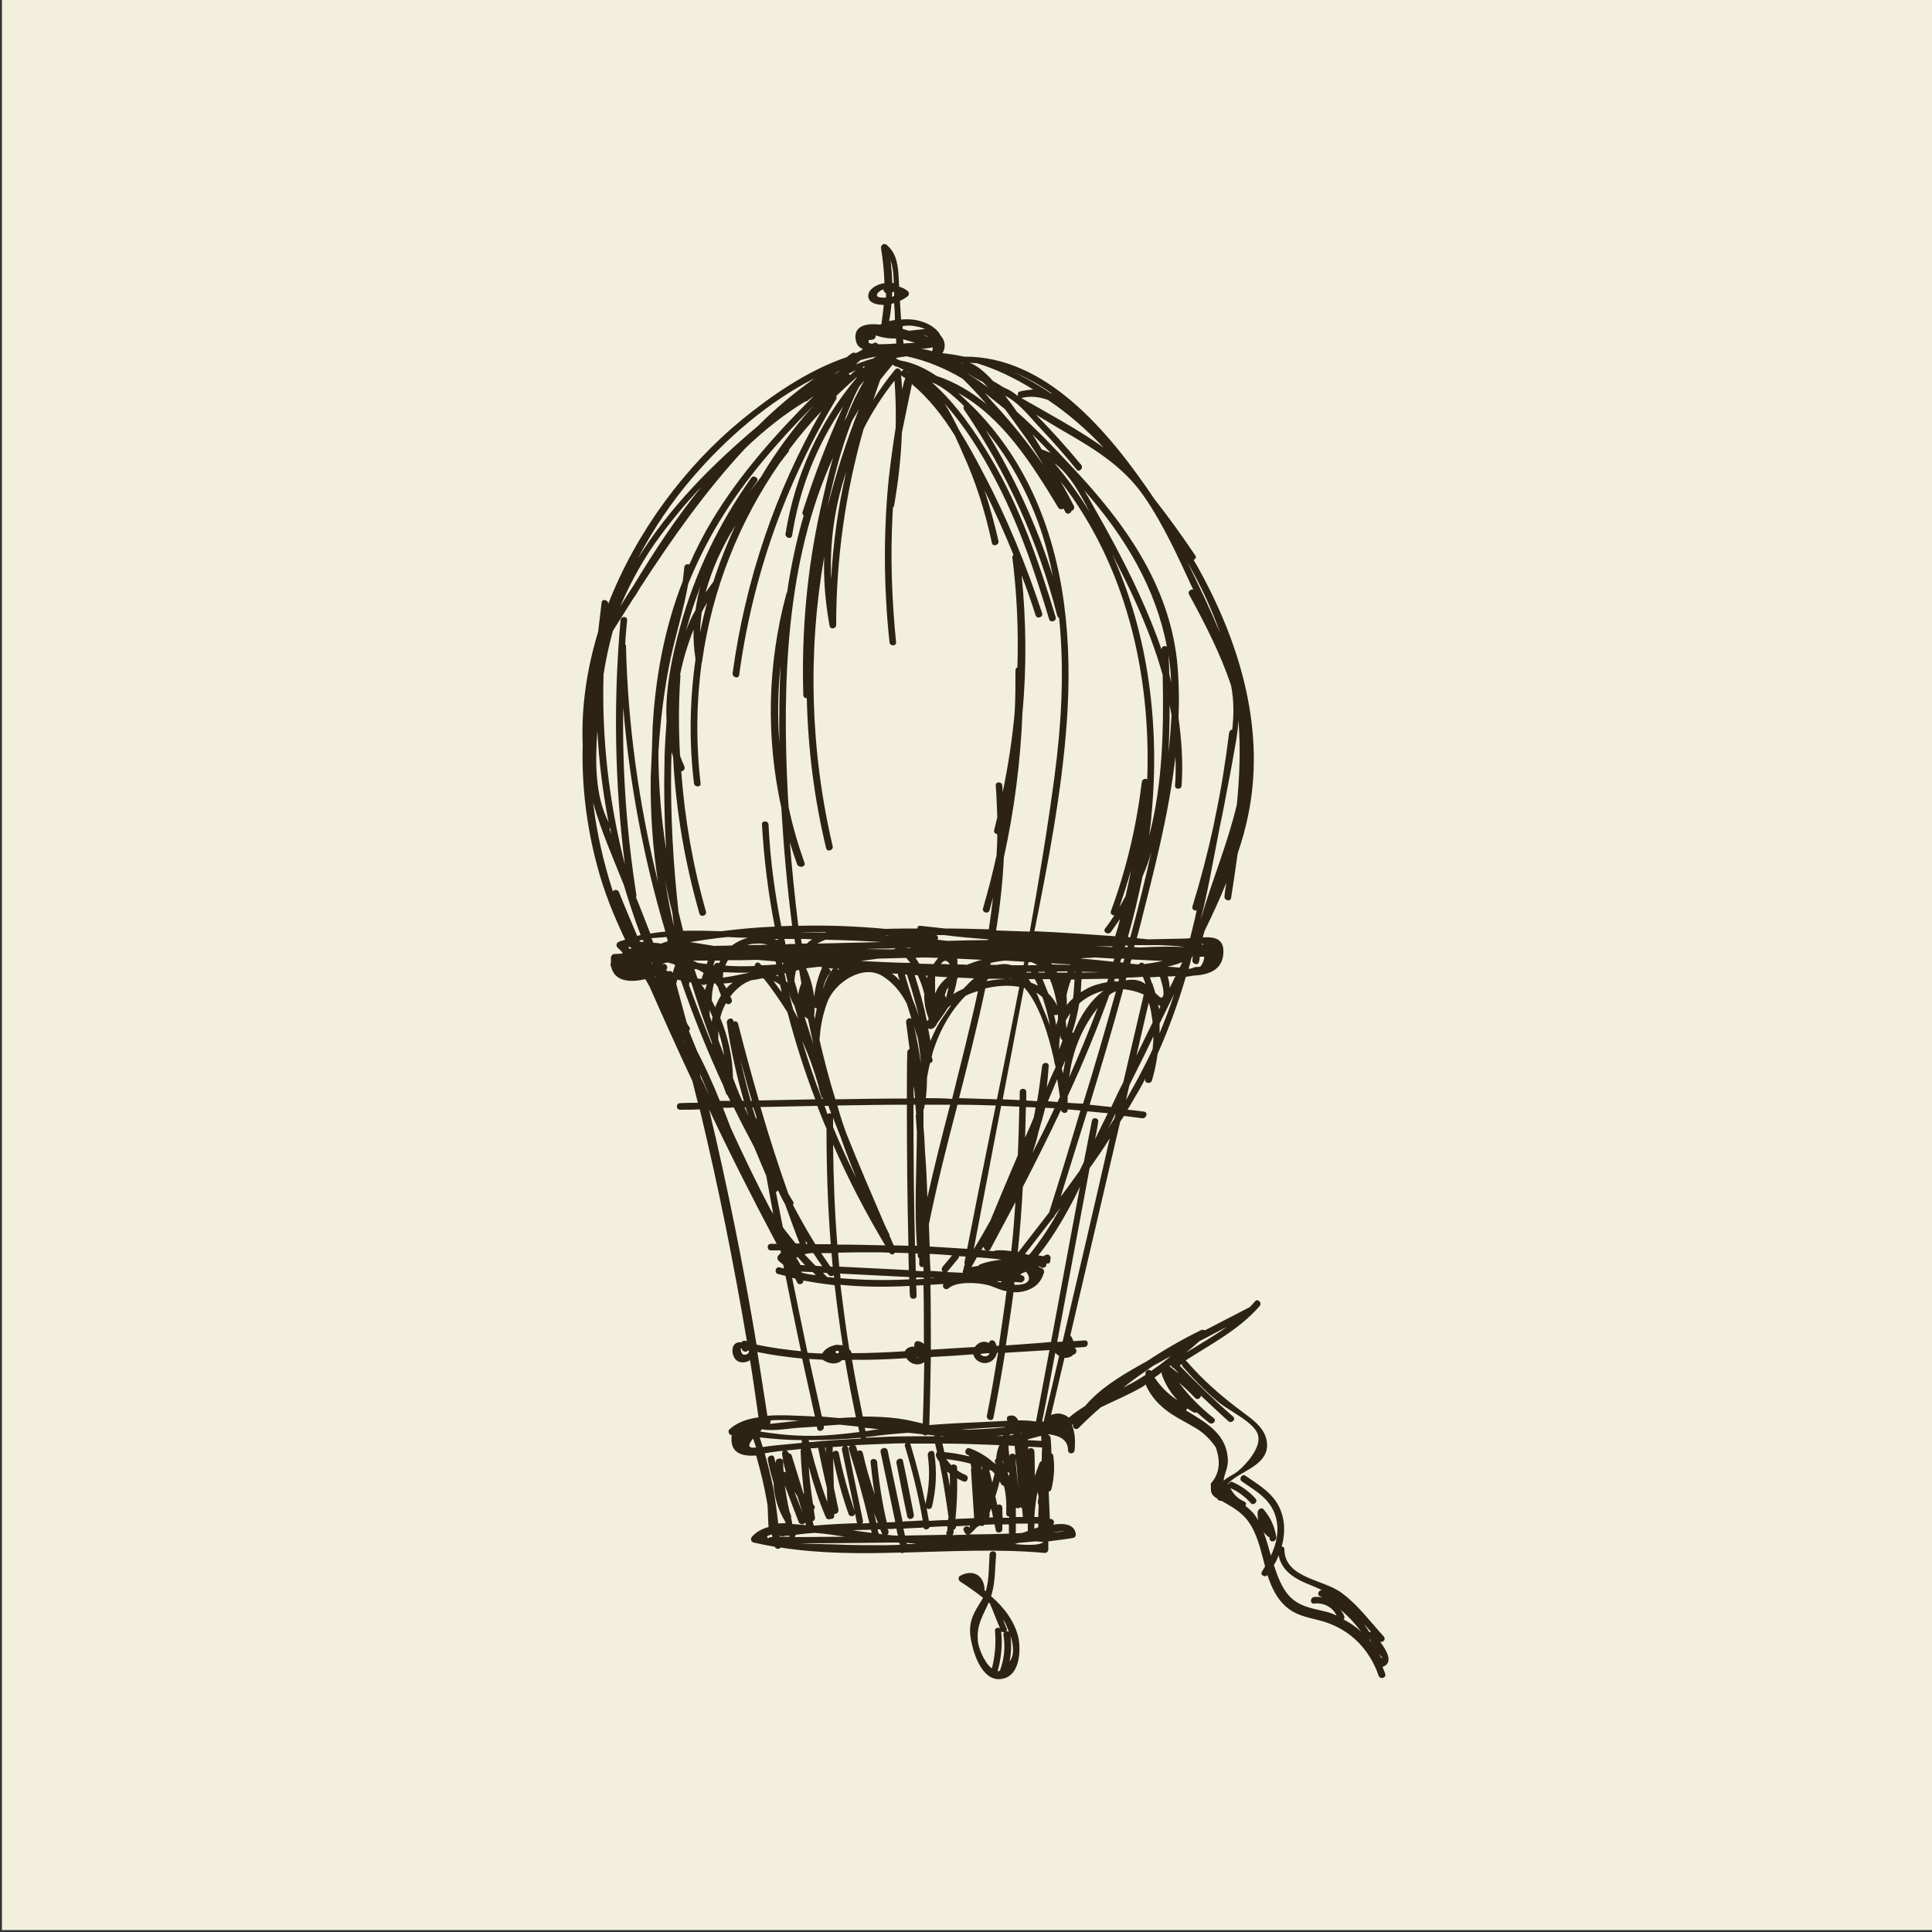 <?xml version="1.0" encoding="utf-8"?>
<!-- Generator: Adobe Illustrator 18.1.0, SVG Export Plug-In . SVG Version: 6.00 Build 0)  -->
<!DOCTYPE svg PUBLIC "-//W3C//DTD SVG 1.1//EN" "http://www.w3.org/Graphics/SVG/1.1/DTD/svg11.dtd">
<svg version="1.1" id="Layer_1" xmlns="http://www.w3.org/2000/svg" xmlns:xlink="http://www.w3.org/1999/xlink" x="0px" y="0px"
	 viewBox="0 0 500 500" enable-background="new 0 0 500 500" xml:space="preserve">
<rect x="0" y="0" width="500" height="500" fill="#333333" stroke="none"/>
<rect x="0.5" fill="#F2EFDC" width="499.5" height="499.5"/>
<rect x="-513.2" fill="#17A186" width="499.5" height="499.5"/>
<g>
	<g>
		<path fill="#F0EDE5" d="M-117.8,364.6h-295.5c-1.6,0-3-1.4-3-3V138c0-1.6,1.4-3,3-3h295.5c1.6,0,3,1.4,3,3v223.6
			C-114.6,363.2-116,364.6-117.8,364.6z"/>
	</g>
	<g>
		<g>
			<path fill="#F26350" d="M-173.8,268.6l-6.5,6.9c-1.4,1.5-3.8,1.5-5.5-0.1c-1.6-1.5-1.9-4-0.5-5.5l6.5-6.9l-7.5-7
				c-1.7-1.6-1.9-4.1-0.5-5.6c1.4-1.5,4-1.5,5.6,0.1l7.5,7l6.5-6.9c1.4-1.5,3.9-1.4,5.5,0.1c1.6,1.6,1.9,4,0.5,5.5l-6.5,6.9l7.5,7
				c1.8,1.6,1.9,4.1,0.5,5.6c-1.5,1.5-4,1.5-5.6-0.1L-173.8,268.6z"/>
		</g>
	</g>
	<g>
		<path fill="#7CCFD6" d="M-391.8,265.6v81h255v-62.9c0,0-32.5,12.2-49.6,12.9c-11.2,0.4-26.4-15.2-35.2-25.8
			c-4.6-5.4-11.5-1.2-20.2-2.9c-9.8-1.9-14.9,2.2-19.1,7.9c-4.2,5.6-14.9-1.6-20.5,3c-3.8,3.1-5,16.1-12,15.6
			c-13-0.9,0.1-21.1-3.1-26.4c-2.7-4.5-25.4,10-34.6,8.8c-3.1-0.4,11.5-13.9,2.2-15.9c-15.1-3.3-13.4-11.3-31.8-15.6
			c-18.4-4.4-18.2-2.5-27.2-3C-397,242-391.8,265.6-391.8,265.6z"/>
	</g>
	<path fill="#FFFFFF" d="M-184.4,213.2l-5.2-34.6l53.6-15.2l-1.8-6l-52.9,15l-3.2-21.6l-6.1,1l3.4,22.4l-70.2,19.9l-2.5-16.6
		l40.4-19.6l-2.8-5.6l-38.6,18.8l-2.9-18.6l-6.1,1l3.1,20.5l-78.6,38.2l-6.9-28.5l57.5-28l-2.8-5.6l-56.4,27.4l-6.1-25.4l-6.1,1.5
		l6.5,26.7l-30.5,14.9l2.8,5.6l29.4-14.2l6.9,28.5l-39,19l2.8,5.6l5.5-2.7l0.1,1.4l255-23.1l-0.6-6.2L-184.4,213.2z M-195.6,180.4
		l5.1,33.5l-72.2,6.5l-3-20L-195.6,180.4z M-275.2,180.4l6.1,40.5l-109.9,10L-275.2,180.4z"/>
	<g>
		<path fill="#F3B94C" d="M-286.4,246.1c-0.8,0-1.5,0-2.1-0.1c-1.6-0.1-2.9-1.5-2.8-3.1s1.6-2.9,3.1-2.8c2.4,0.1,4.6,0,7-0.5
			c1.6-0.4,3.1,0.6,3.5,2.2s-0.6,3.1-2.2,3.5C-282,245.9-284.1,246.1-286.4,246.1z M-264.5,238c-1,0-1.9-0.5-2.5-1.4
			c-0.9-1.4-0.5-3.3,0.9-4.1c2.2-1.5,4.5-3.1,6.4-4.5c1.4-1,3.1-0.6,4.1,0.6c1,1.4,0.6,3.1-0.6,4.1c-1.9,1.4-4.2,3-6.6,4.6
			C-263.4,237.9-263.9,238-264.5,238z M-302.2,237c-1.1,0-2.1-0.6-2.6-1.6c-1-2.1-2-4.6-3-7.8c-0.5-1.5,0.4-3.2,2-3.8
			c1.5-0.5,3.2,0.4,3.8,2c0.9,2.9,1.8,5.1,2.6,7c0.8,1.5,0.1,3.2-1.4,4C-301.4,236.9-301.8,237-302.2,237z M-174.6,234.2
			c-1.4,0-2.6-1-2.9-2.5c-0.4-2.5-1-4.9-1.9-7c-0.6-1.5,0.2-3.3,1.8-3.8c1.5-0.6,3.2,0.2,3.8,1.7c1,2.5,1.6,5.2,2.1,8.1
			c0.2,1.6-0.9,3.1-2.5,3.4C-174.4,234.2-174.5,234.2-174.6,234.2z M-243.4,223.4c-1,0-2-0.5-2.5-1.4c-0.9-1.4-0.4-3.2,1-4.1
			c2.4-1.4,4.6-2.8,7-4c1.5-0.8,3.3-0.2,4,1.2c0.8,1.5,0.2,3.3-1.2,4c-2.3,1.1-4.5,2.5-6.6,3.9
			C-242.4,223.2-242.9,223.4-243.4,223.4z M-187.6,213.2c-0.5,0-1-0.1-1.5-0.4c-2-1.1-4.1-2-6.5-2.5c-1.6-0.4-2.6-2-2.2-3.5
			c0.4-1.6,1.9-2.6,3.5-2.2c3,0.6,5.8,1.7,8.1,3.1c1.4,0.8,1.9,2.6,1.1,4C-185.6,212.8-186.6,213.2-187.6,213.2z M-220.2,212.5
			c-1.2,0-2.4-0.8-2.9-2.1c-0.5-1.5,0.4-3.2,2-3.8c2.8-0.9,5.4-1.5,8-2c1.6-0.4,3.1,0.8,3.5,2.4c0.2,1.6-0.8,3.1-2.4,3.5
			c-2.4,0.5-4.9,1.1-7.4,1.9C-219.6,212.5-220,212.5-220.2,212.5z M-309.8,212.5c-1.2,0-2.5-0.9-2.9-2.1c-0.8-2.8-1.6-5.1-2.4-7.4
			c-0.5-1.5,0.2-3.3,1.8-3.8c1.5-0.5,3.2,0.2,3.8,1.7c0.9,2.2,1.6,4.8,2.5,7.8c0.5,1.6-0.5,3.2-2,3.6
			C-309.1,212.5-309.5,212.5-309.8,212.5z M-394.2,204c-0.4,0-0.8-0.1-1.1-0.2c-1.5-0.6-2.2-2.4-1.5-3.9c0-0.1,1.4-3.3,4.8-7.4
			c1-1.2,2.9-1.4,4.1-0.4s1.4,2.9,0.4,4.1c-2.8,3.2-3.9,5.9-3.9,5.9C-392,203.4-393.1,204-394.2,204z M-320.8,189.6
			c-0.9,0-1.6-0.4-2.2-1c-1.6-1.9-3.4-3.4-5.4-4.5c-1.4-0.9-1.9-2.6-1-4.1c0.9-1.4,2.6-1.9,4.1-1c2.4,1.5,4.6,3.4,6.6,5.6
			c1.1,1.2,1,3.1-0.2,4.1C-319.2,189.4-320,189.6-320.8,189.6z M-376.1,186.5c-1.1,0-2.1-0.6-2.6-1.6c-0.8-1.5-0.1-3.3,1.2-4
			c2.4-1.2,5-2.4,7.6-3.3c1.5-0.5,3.2,0.4,3.8,1.9c0.5,1.5-0.4,3.3-1.9,3.8c-2.4,0.8-4.7,1.8-6.9,2.9
			C-375.2,186.4-375.6,186.5-376.1,186.5z M-351.5,180.2c-1.6,0-2.9-1.2-3-2.8c-0.1-1.6,1.1-3,2.8-3.1c2.6-0.1,5.3-0.1,8.1,0
			c1.6,0.1,2.9,1.5,2.9,3.1c-0.1,1.6-1.5,3-3.1,2.9c-2.6-0.1-5.3-0.1-7.6,0C-351.4,180.2-351.5,180.2-351.5,180.2z"/>
	</g>
	<g>
		<path fill="#5A5D67" d="M-136.8,350.6h-257.5c-2.1,0-4-1.8-4-4V152.9c0-2.1,1.8-4,4-4h257.5c2.1,0,4,1.8,4,4v193.9
			C-132.9,348.9-134.6,350.6-136.8,350.6z M-390.4,342.8h249.6v-186h-249.6V342.8z"/>
	</g>
	<g opacity="5.000000e-02">
		<rect x="-265.2" y="135.2" fill="#696866" width="150.8" height="229.6"/>
	</g>
</g>
<path fill="none" stroke="#231F20" stroke-linecap="round" stroke-linejoin="round" stroke-miterlimit="10" d="M117.8-312.5
	c18.9-21.6,44.2-37.5,71.9-45.1c13.1-3.6,26.9-5.4,40.5-4.5c34.5,2.1,72.5,23.9,102.1,41.6"/>
<path fill="none" stroke="#231F20" stroke-linecap="round" stroke-linejoin="round" stroke-miterlimit="10" d="M117.8-312.5
	c18.2,18.5,47.9,30.9,73.6,34.4s52,0.2,77.1-6.2c11.9-3.1,23.6-7,34.6-12.5c11.9-6,22.8-14,32-23.5"/>
<path fill="none" stroke="#231F20" stroke-linecap="round" stroke-linejoin="round" stroke-miterlimit="10" d="M168.8-186.4
	c7,4.9,10.2,14,17.9,17c4.1,1.6,87.9,1.5,87.9,1.5"/>
<path fill="none" stroke="#231F20" stroke-linecap="round" stroke-linejoin="round" stroke-miterlimit="10" d="M120.4-309
	c34.2,31.8,56.5,76.2,61.5,122.6"/>
<path fill="none" stroke="#231F20" stroke-linecap="round" stroke-linejoin="round" stroke-miterlimit="10" d="M240.8-190
	c10.8-42.1,18.6-78.9,25.4-121.9"/>
<path fill="none" stroke="#231F20" stroke-linecap="round" stroke-linejoin="round" stroke-miterlimit="10" d="M118.9-312.5
	c74.5,3,139,1.6,215-6.6"/>
<path fill="none" stroke="#231F20" stroke-linecap="round" stroke-linejoin="round" stroke-miterlimit="10" d="M224.2-187.9
	c0,0,7.1-60.6,5.9-89.5"/>
<path fill="none" stroke="#231F20" stroke-linecap="round" stroke-linejoin="round" stroke-miterlimit="10" d="M175.9-311.1
	c18.5,41.1,10.9,80.1,21.6,124"/>
<path fill="none" stroke="#231F20" stroke-linecap="round" stroke-linejoin="round" stroke-miterlimit="10" d="M185.2-169.4
	c1.6,2.8,3.1,5.5,4.8,8.2c0.4,0.5,0.6,1.1,1.2,1.5c0.5,0.4,1.2,0.4,1.9,0.4c25.9,0.1,51.8,0.4,77.6,0.5l13.4-31
	c0,0-76.6,2.9-115.2,3.4"/>
<path fill="none" stroke="#231F20" stroke-linecap="round" stroke-linejoin="round" stroke-miterlimit="10" d="M157.4-310.8
	c0.1,0.1,0.2,0.4,0.2,0.5c9.8,15.9,19.4,31.7,29.1,47.6"/>
<path fill="none" stroke="#231F20" stroke-linecap="round" stroke-linejoin="round" stroke-miterlimit="10" d="M187.4-263.2
	c1.6-16,4.1-31.9,7.5-47.6"/>
<path fill="none" stroke="#231F20" stroke-linecap="round" stroke-linejoin="round" stroke-miterlimit="10" d="M244.6-311.9
	c3.2,16,7.2,30.1,12.6,45.6"/>
<path fill="none" stroke="#231F20" stroke-linecap="round" stroke-linejoin="round" stroke-miterlimit="10" d="M257.5-263.2
	c7.1-11.9,31.4-51.8,31.4-51.8"/>
<path fill="none" stroke="#231F20" stroke-linecap="round" stroke-linejoin="round" stroke-miterlimit="10" d="M280.2-189.6
	c8.4-0.2,16.8-0.5,25.1-0.8"/>
<path fill="none" stroke="#231F20" stroke-linecap="round" stroke-linejoin="round" stroke-miterlimit="10" d="M304.4-190.9
	c3.4-8.9,8.5-16.9,13.6-24.9c0.8-1.1,1.8-2.5,3.1-2.4c1.8,0,2.8,2.3,2.5,4c-0.4,2.9-2.2,5.4-4.1,7.6c-5,6-9.9,12.1-14.9,18.1"/>
<path fill="none" stroke="#231F20" stroke-linecap="round" stroke-linejoin="round" stroke-miterlimit="10" d="M303-188.6
	c1.8,4.4,3.5,8.8,5.4,13c2.5,6.1,5,12.2,8.8,17.8c1.1,1.6,2.9,3.4,4.6,2.8c1.4-0.4,2.1-2,2-3.5c-0.1-1.5-0.9-2.7-1.6-4
	c-6-10.1-12-20.1-19.4-29.1"/>
<path fill="none" stroke="#231F20" stroke-linecap="round" stroke-linejoin="round" stroke-miterlimit="10" d="M176.6-309.6
	c-4-8.1-5.9-16.9-7.6-25.8c-0.8-3.8-1.2-7.8-0.6-11.5c0.8-3.8,2.9-7.5,6.4-9.1"/>
<path fill="none" stroke="#231F20" stroke-linecap="round" stroke-linejoin="round" stroke-miterlimit="10" d="M266.5-313.9
	c5.1-13.4,6-28.2,2.4-42c-0.1-0.4-0.2-0.8-0.6-0.8s-0.2,0.8,0,0.5"/>
<path fill="none" stroke="#231F20" stroke-linecap="round" stroke-linejoin="round" stroke-miterlimit="10" d="M220.8-275.5
	c2.5,6.4,6.5,12.1,9,18.5"/>
<path fill="none" stroke="#231F20" stroke-linecap="round" stroke-linejoin="round" stroke-miterlimit="10" d="M229.8-257
	c1.8-7.8,5.1-15,9.9-21.2"/>
<path fill="none" stroke="#231F20" stroke-linecap="round" stroke-linejoin="round" stroke-miterlimit="10" d="M333.9-320.1
	c5.8-8.6,15.3-14.9,25.6-15c6.1-0.1,12.2,2,18.4,1.8c8.5-0.4,16.2-5,23.5-9.4"/>
<path fill="none" stroke="#231F20" stroke-linecap="round" stroke-linejoin="round" stroke-miterlimit="10" d="M335.4-320.1
	c6.5-4.5,15-6.1,22.6-4c5.4,1.5,10.4,4.6,15.9,4.8c3.6,0.1,7.2-1.1,10.6-2.5c7.4-2.9,14.4-6.2,21.2-10.1c-3.4-0.3-6.8-0.5-10.1-0.8
	c2.2-3.4,4.5-6.8,6.8-10.1"/>
<path fill="none" stroke="#231F20" stroke-linecap="round" stroke-linejoin="round" stroke-miterlimit="10" d="M326-312.2
	c-34.2,31.8-56.5,76.2-61.5,122.6"/>
<g>
	<path fill="none" stroke="#221F1F" stroke-width="2" stroke-linecap="round" stroke-linejoin="round" stroke-miterlimit="10" d="
		M704.6,189c18.9-21.6,44.2-37.5,71.9-45.1c13.1-3.6,26.9-5.4,40.5-4.5c34.5,2.1,72.5,23.9,102.1,41.6"/>
	<path fill="none" stroke="#221F1F" stroke-width="2" stroke-linecap="round" stroke-linejoin="round" stroke-miterlimit="10" d="
		M704.6,189c18.2,18.5,47.9,30.9,73.6,34.4s52,0.2,77.1-6.2c11.9-3.1,23.6-7,34.6-12.5c11.9-6,22.8-14,32-23.5"/>
	<path fill="none" stroke="#221F1F" stroke-width="2" stroke-linecap="round" stroke-linejoin="round" stroke-miterlimit="10" d="
		M755.6,315.2c7,4.9,10.2,14,17.9,17c4.1,1.6,87.9,1.5,87.9,1.5"/>
	<path fill="none" stroke="#221F1F" stroke-width="2" stroke-linecap="round" stroke-linejoin="round" stroke-miterlimit="10" d="
		M708.2,192.5c34.2,31.8,56.5,76.2,61.5,122.6"/>
	<path fill="none" stroke="#221F1F" stroke-width="2" stroke-linecap="round" stroke-linejoin="round" stroke-miterlimit="10" d="
		M827.6,311.5c10.8-42.1,18.6-78.9,25.4-121.9"/>
	<path fill="none" stroke="#221F1F" stroke-width="2" stroke-linecap="round" stroke-linejoin="round" stroke-miterlimit="10" d="
		M705.8,189c74.5,3,139,1.6,215-6.6"/>
	<path fill="none" stroke="#221F1F" stroke-width="2" stroke-linecap="round" stroke-linejoin="round" stroke-miterlimit="10" d="
		M811.1,313.7c0,0,7.1-60.6,5.9-89.5"/>
	<path fill="none" stroke="#221F1F" stroke-width="2" stroke-linecap="round" stroke-linejoin="round" stroke-miterlimit="10" d="
		M762.8,190.4c18.5,41.1,10.9,80.1,21.6,124"/>
	<path fill="none" stroke="#221F1F" stroke-width="2" stroke-linecap="round" stroke-linejoin="round" stroke-miterlimit="10" d="
		M772.1,332.2c1.6,2.8,3.1,5.5,4.8,8.2c0.4,0.5,0.6,1.1,1.2,1.5c0.5,0.4,1.2,0.4,1.9,0.4c25.9,0.1,51.8,0.4,77.6,0.5l13.4-31
		c0,0-76.6,2.9-115.2,3.4"/>
	<path fill="none" stroke="#221F1F" stroke-width="2" stroke-linecap="round" stroke-linejoin="round" stroke-miterlimit="10" d="
		M744.2,190.8c0.1,0.1,0.2,0.4,0.2,0.5c9.8,15.9,19.4,31.8,29.1,47.6"/>
	<path fill="none" stroke="#221F1F" stroke-width="2" stroke-linecap="round" stroke-linejoin="round" stroke-miterlimit="10" d="
		M774.2,238.3c1.6-16,4.1-31.9,7.5-47.6"/>
	<path fill="none" stroke="#221F1F" stroke-width="2" stroke-linecap="round" stroke-linejoin="round" stroke-miterlimit="10" d="
		M831.5,189.7c3.2,16,7.2,30.1,12.6,45.6"/>
	<path fill="none" stroke="#221F1F" stroke-width="2" stroke-linecap="round" stroke-linejoin="round" stroke-miterlimit="10" d="
		M844.4,238.3c7.1-11.9,31.4-51.8,31.4-51.8"/>
	<path fill="none" stroke="#221F1F" stroke-width="2" stroke-linecap="round" stroke-linejoin="round" stroke-miterlimit="10" d="
		M867.1,311.9c8.4-0.2,16.8-0.5,25.1-0.8"/>
	<path fill="none" stroke="#221F1F" stroke-width="2" stroke-linecap="round" stroke-linejoin="round" stroke-miterlimit="10" d="
		M891.2,310.7c3.4-8.9,8.5-16.9,13.6-24.9c0.8-1.1,1.8-2.5,3.1-2.4c1.8,0,2.8,2.2,2.5,4c-0.4,2.9-2.2,5.4-4.1,7.6
		c-5,6-9.9,12.1-14.9,18.1"/>
	<path fill="none" stroke="#221F1F" stroke-width="2" stroke-linecap="round" stroke-linejoin="round" stroke-miterlimit="10" d="
		M889.9,312.9c1.8,4.4,3.5,8.8,5.4,13c2.5,6.1,5,12.2,8.8,17.8c1.1,1.6,2.9,3.4,4.6,2.8c1.4-0.4,2.1-2,2-3.5c-0.1-1.5-0.9-2.8-1.6-4
		c-6-10.1-12-20.1-19.4-29.1"/>
	<path fill="none" stroke="#221F1F" stroke-width="2" stroke-linecap="round" stroke-linejoin="round" stroke-miterlimit="10" d="
		M763.5,191.9c-4-8.1-5.9-16.9-7.6-25.8c-0.8-3.8-1.2-7.8-0.6-11.5c0.8-3.8,2.9-7.5,6.4-9.1"/>
	<path fill="none" stroke="#221F1F" stroke-width="2" stroke-linecap="round" stroke-linejoin="round" stroke-miterlimit="10" d="
		M853.4,187.7c5.1-13.4,6-28.3,2.4-42c-0.1-0.4-0.2-0.8-0.6-0.8s-0.2,0.8,0,0.5"/>
	<path fill="none" stroke="#221F1F" stroke-width="2" stroke-linecap="round" stroke-linejoin="round" stroke-miterlimit="10" d="
		M807.6,226c2.5,6.4,6.5,12.1,9,18.5"/>
	<path fill="none" stroke="#221F1F" stroke-width="2" stroke-linecap="round" stroke-linejoin="round" stroke-miterlimit="10" d="
		M816.6,244.5c1.8-7.8,5.1-15,9.9-21.2"/>
	<path fill="none" stroke="#221F1F" stroke-width="2" stroke-linecap="round" stroke-linejoin="round" stroke-miterlimit="10" d="
		M920.8,181.4c5.8-8.6,15.2-14.9,25.6-15c6.1-0.1,12.2,2,18.4,1.7c8.5-0.4,16.2-5,23.5-9.4"/>
	<path fill="none" stroke="#221F1F" stroke-width="2" stroke-linecap="round" stroke-linejoin="round" stroke-miterlimit="10" d="
		M922.2,181.4c6.5-4.5,15-6.1,22.6-4c5.4,1.5,10.4,4.6,15.9,4.8c3.6,0.1,7.2-1.1,10.6-2.5c7.4-2.9,14.4-6.2,21.2-10.1
		c-3.4-0.2-6.7-0.5-10.1-0.8c2.2-3.4,4.5-6.7,6.8-10.1"/>
	<path fill="none" stroke="#221F1F" stroke-width="2" stroke-linecap="round" stroke-linejoin="round" stroke-miterlimit="10" d="
		M912.9,189.3c-34.2,31.7-56.5,76.2-61.5,122.6"/>
	<path fill="none" stroke="#221F1F" stroke-width="2" stroke-linecap="round" stroke-linejoin="round" stroke-miterlimit="10" d="
		M910.1,189.3c-34.2,31.7-56.5,76.2-61.5,122.6"/>
	<path fill="none" stroke="#221F1F" stroke-width="2" stroke-linecap="round" stroke-linejoin="round" stroke-miterlimit="10" d="
		M702.8,189.4c14.1-14.6,29.1-29,47.9-36.7c15.8-6.6,33.1-8.1,50.2-9c18.8-0.9,37.9-1.1,56.1,3.5c23.9,6,45,19.8,65.5,33.4"/>
	<path fill="none" stroke="#221F1F" stroke-width="2" stroke-linecap="round" stroke-linejoin="round" stroke-miterlimit="10" d="
		M700.4,190.9c23.9,20.4,55.9,28.8,87.2,31.6c28.2,2.5,57,0.9,84.4-6.6c18.1-5,35.9-12.9,49.1-26.2"/>
	<path fill="none" stroke="#221F1F" stroke-width="2" stroke-linecap="round" stroke-linejoin="round" stroke-miterlimit="10" d="
		M756,315.2c8,8.3,15.1,17.5,20.9,27.5"/>
	<path fill="none" stroke="#221F1F" stroke-width="2" stroke-linecap="round" stroke-linejoin="round" stroke-miterlimit="10" d="
		M755.9,315.5c37.8-9.5,77.8-0.5,116.2-5.8"/>
	<path fill="none" stroke="#221F1F" stroke-width="2" stroke-linecap="round" stroke-linejoin="round" stroke-miterlimit="10" d="
		M778,343.8c26.6,0.3,53.2-1,79.8-3.9c1.5-0.1,3.1-0.4,4.4-1.4c1-0.8,1.5-2,2-3.1c3.8-8.9,6.1-18.3,7-27.9"/>
	<path fill="none" stroke="#221F1F" stroke-width="2" stroke-linecap="round" stroke-linejoin="round" stroke-miterlimit="10" d="
		M770.9,333.2c31.9-6.4,65.6,3.8,97.2-3.5"/>
	<path fill="none" stroke="#221F1F" stroke-width="2" stroke-linecap="round" stroke-linejoin="round" stroke-miterlimit="10" d="
		M869.6,312.5c6.5,0,13-0.1,19.5-0.1"/>
	<path fill="none" stroke="#221F1F" stroke-width="2" stroke-linecap="round" stroke-linejoin="round" stroke-miterlimit="10" d="
		M891.5,312.4c-0.8,3.9,0,7.8,1,11.5c1.8,6.5,4,12.9,6.6,19c0.9,2,1.9,4,3.4,5.4c1.6,1.5,4,2.2,6,1.4c2.8-1.1,3.5-4.8,2.9-7.8
		c-1.4-6.8-7.2-11.4-11.9-16.4c-4-4.2-7.4-9.1-9.9-14.5"/>
	<path fill="none" stroke="#221F1F" stroke-width="2" stroke-linecap="round" stroke-linejoin="round" stroke-miterlimit="10" d="
		M890,309.2c6-9.5,12-19,18-28.5c0.9-1.4,1.9-2.9,3.5-2.9c2.8-0.1,3.6,3.6,3.5,6.4c-0.2,4.5-0.9,9.4-3.8,12.9
		c-2.9,3.4-7.4,4.8-11.5,6.6c-4.6,2-9,4.9-12.8,8.2"/>
	<path fill="none" stroke="#221F1F" stroke-width="2" stroke-linecap="round" stroke-linejoin="round" stroke-miterlimit="10" d="
		M710.9,198.4c32.9,31.2,53.4,75.2,56.2,120.5"/>
	<path fill="none" stroke="#221F1F" stroke-width="2" stroke-linecap="round" stroke-linejoin="round" stroke-miterlimit="10" d="
		M705.1,191.5c71.1-8.5,144.6,8.9,214.2-8"/>
	<path fill="none" stroke="#221F1F" stroke-width="2" stroke-linecap="round" stroke-linejoin="round" stroke-miterlimit="10" d="
		M917.4,180.3c8.6-5.8,18.4-9.6,28.6-11.4c15.4-2.5,32.2-0.4,45.1-9.1c-3.2,3.6-6.8,6.9-10.5,9.9c3.9,1.7,8.1,2.9,12.4,3.2
		c-14.5,7-30.8,14.1-46.2,9.9c-8-2.3-16.1-7.4-23.8-4.2c-4,1.6-6.8,5.1-9.4,8.5"/>
	<path fill="none" stroke="#221F1F" stroke-width="2" stroke-linecap="round" stroke-linejoin="round" stroke-miterlimit="10" d="
		M814.2,223.5c1.9,29.2,0,58.6-5.5,87.4"/>
	<path fill="none" stroke="#221F1F" stroke-width="2" stroke-linecap="round" stroke-linejoin="round" stroke-miterlimit="10" d="
		M763.4,148.5c-4.5-0.2-8.4,3.8-9.5,8.1s-0.1,9,1,13.4c4.1,16.9,9,33.5,13.5,50.2c8.5,31.4,15.5,63.1,22.5,94.8"/>
	<path fill="none" stroke="#221F1F" stroke-width="2" stroke-linecap="round" stroke-linejoin="round" stroke-miterlimit="10" d="
		M830.6,313.2c2.4-21.5,4.8-43.1,9.4-64.2c6-27.5,15.6-54.1,19.2-82c1.1-8.9,1.1-19.4-5.9-25.1"/>
</g>
<g>
	<path fill="#2D2314" d="M236.5,392c-0.9-4.6-1.8-9.3-2.8-13.9c-0.2-1.1-1.9-0.6-1.7,0.5c0.9,4.6,1.8,9.3,2.8,13.9
		C235.1,393.6,236.7,393.1,236.5,392z"/>
	<path fill="#2D2314" d="M256.5,413.1c0.1-0.4,0.2-0.7,0.3-1.1c0.8-3.1,0.7-6.5,1-9.7c0.1-1.1-1.7-1.1-1.7,0c-0.2,3-0.1,6.3-0.9,9.2
		c0,0.1-0.1,0.2-0.1,0.3c-0.1-0.1-0.2-0.1-0.3-0.2c0-0.1,0-0.1,0-0.2c-0.1-3.7-3-5.4-6.3-3.6c-0.6,0.3-0.5,1.2,0,1.5
		c2,1.3,4,2.7,5.9,4.2c-0.7,1.3-1.5,2.4-2.2,3.8c-1.4,2.8-1.4,5.1-0.7,8.1c0.8,3.6,3.2,10.3,8.2,9c4.2-1,4.5-7.1,3.9-10.4
		C262.6,419.5,259.8,416,256.5,413.1z M253.1,424.9c-0.5-4.3,1.4-7,2.8-10.2c0.1,0.1,0.2,0.2,0.3,0.3c0.9,2.1,1.7,4.3,2.6,6.4
		c-0.5-0.3-1.4-0.1-1.3,0.7c0.3,3.3,0,6.5-0.8,9.7C254.6,430.2,253.2,426.2,253.1,424.9z M258.2,432.5c0.9-3.4,1.3-6.8,0.9-10.3
		c0.6,0.5,1.8,0.1,1.4-0.8c-0.3-0.7-0.6-1.4-0.9-2.2c0.1,0.1,0.2,0.3,0.3,0.4c0.4,0.7,0.8,1.6,1.2,2.7c-0.5-0.4-1.6,0-1.4,0.9
		c0.5,3.1,0.2,6.1-0.9,9.1C258.7,432.5,258.4,432.5,258.2,432.5z M261.7,429.3c-0.1,0.3-0.3,0.5-0.4,0.7c0.4-2.2,0.5-4.4,0.2-6.7
		C262.2,425.4,262.5,427.8,261.7,429.3z"/>
	<path fill="#2D2314" d="M357.2,424.9C357.2,424.9,357.2,424.9,357.2,424.9c0.9,0.2,1.5-0.8,0.9-1.4c-3.4-3.7-6.7-8.2-10.8-11.2
		c-4.7-3.6-14.8-3.8-14.9-11.3c0-0.5-0.3-0.7-0.7-0.8c0.7-2.5,0.9-5.2,0.2-7.9c-1.4-5.3-5.4-7.5-9.6-10.4c-0.9-0.6-1.8,0.9-0.9,1.5
		c3.8,2.6,7.5,4.6,8.8,9.3c0.9,3.4,0.2,6.8-1.3,9.9c-0.6-2.1-1.1-4.1-1.9-6.1c0.3,0.4,0.7,0.8,1.1,1.1c0.1,0.1,0.2,0.2,0.4,0.2
		c0,0.2,0.1,0.3,0.1,0.5c0.2,1.1,1.8,0.6,1.7-0.5c-0.4-2.7-1.5-5.1-3.3-7.2c-0.5-0.6-1.4,0-1.5,0.6c-0.1,0.7,0,1.5,0.1,2.2
		c-0.1-0.1-0.1-0.2-0.2-0.3c-0.9-1.6-2-2.5-3.1-3.4c0.3-0.4,0.2-0.9-0.3-1.1c-1.6-0.7-2.8-1.9-3.6-3.5c2,0.9,3.8,2.2,5.3,3.9
		c0.7,0.8,2-0.4,1.2-1.2c-1.6-1.8-3.6-3.2-5.8-4.2c-0.6-0.3-1.1,0.2-1.3,0.6c0,0-0.1-0.1-0.1-0.1c3-3.6,11.7-4.8,10-11.8
		c-0.8-3-3.6-5-5.9-6.7c-5.4-4-10.3-8.2-14.7-13.3c-0.1-0.1-0.2-0.2-0.3-0.2c6.7-4.3,13.9-8,19.2-14.1c0.7-0.8-0.5-2.1-1.2-1.2
		c-0.5,0.6-1,1.1-1.5,1.6c0,0,0,0-0.1,0c-3.8,2-7.6,3.9-11.4,5.9c-0.3-0.2-0.6-0.2-0.9-0.1c-4.9,2.4-9.6,5.1-14.1,8.1
		c-0.7,0.4-1.3,0.7-2,1.1c-5.1,2.9-10.2,6-14,10.5c-1.5,0.9-2.9,1.9-4.2,3c-0.5-0.5-1.2-0.8-2-1c-1-0.2-1.8,0-2.6,0.3
		c1.2-4.9,2.3-9.9,3.5-14.8c0.6,0.1,1.2-0.1,1.8-0.4c0.2-0.1,0.3-0.3,0.4-0.4c0.6,0,1.2-0.9,0.7-1.5c-0.1-0.1-0.2-0.2-0.3-0.3
		c0.9-0.1,1.7-0.1,2.6-0.2c1.1-0.1,1.1-1.8,0-1.7c-1,0.1-1.9,0.1-2.9,0.2c-0.2-0.5-0.4-1.1-0.8-1.5c4.3-18.4,8.6-36.9,12.9-55.3
		c0.3-0.5,0.7-1,1-1.5c1.6,0.2,3.2,0.4,4.7,0.6c1.1,0.1,1.6-1.5,0.5-1.7c-1.4-0.2-2.8-0.4-4.3-0.5c1-1.6,1.9-3.3,2.9-4.9
		c0.6-1.1,1.2-2.1,1.7-3.2c0,0,0,0,0,0.1c-0.4,1.1,1.3,1.5,1.7,0.5c0.5-1.6,1.1-4.1,1.5-7c2.9-6.5,5.3-13.1,7.3-19.9
		c0.6-0.1,1.3-0.2,1.9-0.3c3.8-0.2,7.5-1.3,7.8-5.7c0.3-3.9-2.3-4.4-5.3-4.2c0.1-0.6,0.3-1.2,0.5-1.8c2-4.1,3.9-8.2,5.6-12.4
		c-0.2,1.2-0.4,2.3-0.5,3.5c-0.2,1.1,1.5,1.6,1.7,0.5c0.6-3.8,1.2-7.7,1.7-11.5c1.1-3.2,2-6.4,2.7-9.8c4.5-21.5-1.7-43.3-11.9-62.3
		c-0.7-1.3-1.4-2.6-2.2-3.9c0.5-0.2,0.8-0.7,0.4-1.2c-3.3-4.9-6.8-9.8-10.5-14.5c-11.9-17.7-28.2-37.1-49.3-36.9
		c-1.8-0.4-3.7-0.7-5.6-0.9c0.9-1.4,0.8-3.2-0.5-4.6c-0.7-1.5-2.4-2.6-3.8-3.2c-2.1-0.9-4.2-1.1-6.4-0.9c-0.1-1.6-0.2-3.2-0.3-4.8
		c0.7-0.4,1.5-0.8,2.1-1.3c0.3-0.3,0.3-0.9,0-1.2c-0.7-0.6-1.5-1-2.3-1.2c0-0.7-0.1-1.4-0.1-2c-0.2-3.3-0.4-6.5-3.1-8.8
		c-0.7-0.6-1.6,0-1.5,0.8c0.5,3,0.8,6.1,0.9,9.1c-0.2,0-0.4,0-0.6,0.1c-1.5,0.3-3.7,1.5-3.6,3.3c0.1,1.8,2.4,2.2,3.9,2.2
		c0,0,0.1,0,0.1,0c-0.1,1.7-0.4,3.3-0.6,5c-0.1,0-0.3,0.1-0.4,0.1c-3.7-0.4-6.6,0.4-6.3,3.6c0,0.1,0,0.2,0.1,0.4
		c0,0.2,0,0.3,0.1,0.5c0.2,0.9,0.9,1.5,1.7,1.8c-0.1,0.1-0.2,0.2-0.3,0.3c-0.5,0.3-1,0.6-1.6,0.8c-0.2-0.2-0.5-0.2-0.9,0
		c-0.4,0.3-0.9,0.6-1.3,1c-10.1,3.4-19.6,10-27.3,16.3c-14.6,12-27.2,28.9-34.5,47.6c0.1-1-1.5-1.5-1.7-0.4
		c-0.3,2.5-0.6,5.1-0.9,7.6c-2.9,9.5-4.4,19.4-4,29.2c-0.3,10.5,1,21.1,3.7,31.2c1.8,6.9,4.4,13.2,7.3,19.3
		c-0.6,0.2-1.1,0.3-1.6,0.5c-0.6,0.2-0.9,1-0.4,1.5c0.4,0.4,0.9,0.9,1.3,1.3c0,0.1-0.1,0.2-0.1,0.3c-0.7,0-1.3,0.1-2,0.1
		c-0.5,0-0.8,0.4-0.9,0.9c0,0.6,0,1.1,0,1.5c-0.2,0.3-0.1,0.7,0.1,1c0,0,0,0,0,0c0.9,3.8,5,4,8.8,3.1c0.4,0.6,0.7,1.3,1.1,1.9
		c3.6,8.2,7.3,16.4,11.1,24.5c0.5,1.9,0.9,3.7,1.4,5.6c-1.5,0-3.1,0-4.6,0.1c-1.1,0-1.1,1.7,0,1.7c1.7,0,3.4,0,5.1-0.1
		c4.8,19.9,8.8,39.9,12.2,60c-0.2-0.1-0.3-0.1-0.5-0.1c-0.4-0.1-0.7,0.1-0.9,0.4c-0.5-0.1-1,0-1.4,0.2c-1.6,0.9-1,4,0.5,4.7
		c1,0.5,2.3,0.3,3.1-0.3c0.8,4.9,1.5,9.9,2.2,14.8c-2.9,0.4-5.5,1.3-7.5,3.1c-0.5,0.4-0.2,1.3,0.4,1.5c0.1,0,0.2,0,0.2,0
		c-0.1,0.3-0.1,0.6-0.1,0.9c-0.1,4,3.1,4.6,6.4,4.4c1.1,3.9,2.1,7.9,2.8,12c0.3,1.5,0.2,4.1,0.4,6.5c-1.6,0.4-3.1,1.2-4.3,2.5
		c-0.4,0.5-0.3,1.3,0.4,1.5c1.8,0.4,3.7,0.8,5.5,1.1c0.1,0.1,0.2,0.2,0.2,0.3c0.3,0.2,0.7,0.4,1.1,0.1c0.1-0.1,0.1-0.1,0.2-0.2
		c10.3,1.6,20.6,1.6,31,1.3c0.3,0.2,0.7,0.2,0.9,0c12.2-0.3,24.4-1,36.5,0.1c0.5,0,0.9-0.4,0.9-0.9c0-0.7,0-1.4,0-2.1
		c2.2-0.3,4.3-0.5,6.5-0.9c0.5-0.1,0.7-0.7,0.6-1.1c-0.4-2.4-2.9-2.8-5.9-2.3c0.5-0.4,0.3-1.5-0.6-1.5c-0.1,0-0.2,0-0.2,0
		c-0.1-2.4-0.2-4.8-0.3-7.1c0.3,0,0.6-0.2,0.7-0.6c0.7-2.8,0.9-5.7,0.5-8.6c0-0.4-0.3-0.6-0.5-0.7c0-1.3-0.1-2.7-0.2-4
		c0-0.4-0.4-0.7-0.7-0.8c0.1,0,0.2-0.1,0.3-0.1c2.9,0.4,4.9,1.5,4.9,4.1c0,1.1,1.6,1.1,1.7,0c0.2-1.9,0.2-4.6-0.7-6.5
		c0.1-0.1,0.2-0.2,0.3-0.2c-0.3,0.8,0.7,1.7,1.4,1c1.9-1.9,3.8-3.7,5.8-5.4c3.5-1.7,7.1-3.2,10.6-5.2c0.4-0.2,0.7-0.5,1.1-0.7
		c0,0.2,0,0.4,0.1,0.5c1.5,3.1,3.6,5.2,6.4,7.1c1.8,1.2,3.7,2.1,5.5,3.2c2.5,1.3,4.4,3.1,6,5.4c1.4,3.8,1,7-1.3,9.5
		c0.2,0.7-0.1,1.7,0.3,2.5c0.3,0.6,0.8,1,1.4,1.3c0.2,0.5,0.7,0.7,1.1,0.6c0.2,0.1,0.3,0.2,0.5,0.3c3.2,1.8,5.6,3.2,7.5,6.7
		c1.6,3,2.4,6.6,3.3,10c-0.3,0.4-0.5,0.9-0.8,1.3c-0.6,0.9,0.8,1.7,1.4,0.9c1.1,3.3,2.5,6.4,5.3,8.6c2.9,2.3,6.3,2.5,9.7,3.6
		c6.7,2.2,11.5,7.2,13.8,13.9c0.4,1,2,0.6,1.7-0.5c-0.2-0.6-0.5-1.2-0.7-1.8C360.8,430.3,358.8,427.1,357.2,424.9z M301.1,354.8
		C301.1,354.8,301.1,354.8,301.1,354.8C301.1,354.8,301.1,354.8,301.1,354.8C301.1,354.8,301.1,354.8,301.1,354.8z M300.7,355.8
		c0.9,2.5,2.3,4.8,4.1,6.6c-2.4-1.5-4.4-3.5-6-5.9c0.6-0.4,1.3-0.9,1.9-1.4C300.6,355.3,300.6,355.5,300.7,355.8z M302.7,353.6
		c0.1-0.1,0.2-0.2,0.3-0.3c0.1,0.3,0.3,0.6,0.7,0.7c0.5,0.5,1,1,1.4,1.5C304.3,354.9,303.5,354.2,302.7,353.6z M310.4,347.1
		c2.4-1.2,4.7-2.5,7.1-3.7c-3.4,2.4-7,4.5-10.6,6.7C308.1,349.1,309.3,348.1,310.4,347.1z M234.7,399.6c0-0.1,0-0.2-0.1-0.3
		c0.8,0.1,1.6,0.1,2.5,0.2C236.3,399.6,235.5,399.6,234.7,399.6z M204.7,392.8c0.1-0.2,0.1-0.3,0-0.6c-0.1-0.4-0.3-0.7-0.4-1.1
		c-0.5-2.2-0.9-4.5-1.2-6.7c1.2,3.2,2.4,6.4,3.6,9.5c0.3,0.8,1.5,0.7,1.7,0.1c0.1,0.2,0.1,0.5,0.2,0.7c-1.1-0.1-2.3-0.2-3.6-0.3
		C205,393.9,204.9,393.3,204.7,392.8z M206.4,387.3c0.4,1.4,0.9,2.8,1.3,4.2c-0.7-1.8-1.4-3.6-2.1-5.4
		C205.9,386.5,206.2,386.9,206.4,387.3z M309.2,250.3c-0.4,0.2-0.8,0.3-1.2,0.4c-0.1,0-0.3,0-0.4,0c0.3-0.9,0.5-1.8,0.7-2.6
		c0.1-0.2,0.2-0.4,0.3-0.6c0,0,0.1,0,0.1,0c0,0.3-0.1,0.6-0.1,0.9c-0.2,1.1,1.5,1.6,1.7,0.5c0.1-0.4,0.2-0.9,0.2-1.3
		c0.4,0,0.8,0,1.2,0c-0.2,1.3-0.6,2.1-1.1,2.6C310.2,250.2,309.7,250.3,309.2,250.3z M227.9,375.8c1.3,6,2.5,12.1,3.8,18.1
		c-0.7,0-1.5,0.1-2.2,0.1c-1.2-5.1-2-10.3-2.5-15.6c-0.1-1.1-1.8-1.1-1.7,0c0.3,2.8,0.6,5.6,1.1,8.4c-1.2-3.5-2.3-7.1-3.1-10.8
		c-0.2-0.7-1-0.8-1.4-0.4c-0.1-0.4-0.2-0.7-0.3-1.1c-0.1-0.2-0.2-0.4-0.4-0.5c4.4-0.2,8.8-0.4,13.2-0.5c-0.2,0.2-0.3,0.5-0.2,0.8
		c1.9,6.3,3.5,12.7,4.6,19.2c-1.3,0.1-2.6,0.1-3.8,0.2c-0.5,0-0.9,0-1.4,0.1c-1.3-6.2-2.6-12.3-3.9-18.5
		C229.3,374.3,227.7,374.7,227.9,375.8z M227.4,396.9C227.4,396.9,227.4,396.9,227.4,396.9c-0.1-0.4-0.2-0.7-0.3-1.1
		c0.2,0,0.5,0,0.7,0c0.2,0.4,0.3,0.8,0.5,1.2c0,0,0,0,0,0.1C228.1,397,227.8,397,227.4,396.9z M223.3,393.4
		c-1.3-6.2-2.6-12.4-3.8-18.7c-0.1-0.3-0.2-0.4-0.4-0.5c0.3,0,0.6,0,0.9,0c-0.3,0.2-0.4,0.5-0.3,0.9c2,6.3,3.8,12.7,5.3,19.1
		c-0.6,0-1.3,0-1.9,0.1C223.3,394,223.4,393.8,223.3,393.4z M215.5,375.9c0-0.5,0-0.9,0-1.4c0.9-0.1,1.9-0.1,2.8-0.2
		c-0.3,0.2-0.5,0.5-0.4,0.9c1.1,5.3,2.2,10.6,3.3,15.9c-1.7-4.9-3.1-9.9-4.1-15C216.9,375.2,215.9,375.3,215.5,375.9z M197.2,369.9
		c2.9,0.6,7.4-0.3,9.6-0.4c1.5-0.1,3.1-0.2,4.6-0.3c0,0.2,0.1,0.4,0.1,0.5c0.2,1.1,1.9,0.6,1.7-0.5c0-0.1,0-0.1,0-0.2
		c1.4-0.1,2.7-0.2,4.1-0.3c1.6,0.2,3.2,0.3,4.8,0.5c0.1,0.4,0.2,0.9,0.3,1.4c-3,0.4-6.1,0.7-9.1,0.9c-3.4,0.2-6.8,0.1-10.2-0.2
		c-2.1-0.2-4.2-0.5-6.3-0.8C196.8,370.3,197,370.1,197.2,369.9z M216.3,350.2c0-0.1,0-0.2,0-0.3c0-0.1,0-0.2,0.1-0.3
		c0.2,0,0.4,0,0.6,0c0.1,0.2,0.1,0.4,0,0.6C216.8,350.3,216.5,350.2,216.3,350.2z M154.6,189.1c0.4,8,1.4,15.9,2.9,23.7
		C154,206,154,197.2,154.6,189.1z M156.2,174.5c0.6-3.8,1.4-7.5,2.4-11.2c1.9-3,3.7-5.9,5.6-8.9c0.1-0.1,0.2-0.1,0.2-0.2
		c0.4-0.7,0.8-1.3,1.2-2c8.3-12.8,17.1-25.3,27.4-36.3c4.7-4.5,9.8-8.6,15.4-12c0.2,0,0.4,0,0.6-0.2c0.3-0.3,0.7-0.5,1-0.8
		c0.2-0.1,0.3-0.2,0.5-0.3c-9.7,9.7-18.9,20-26,31.7c-2.3,3.8-4.3,7.7-6.1,11.8c-0.5-0.2-1.3,0-1.3,0.7c-0.1,1.2-0.3,2.4-0.4,3.6
		c-4.7,12-7.1,24.9-7.8,37.8c-0.1,2.1-0.1,4.2-0.2,6.2c-0.1,2.3-0.2,4.6-0.3,6.9c-0.1,9.1,0.5,18.1,1.9,27
		c-4.9-19.9-7.8-40.4-8.3-61.1c0-0.2-0.1-0.3-0.2-0.5c0.1-2.1,0.3-4.2,0.5-6.2c0.1-1.1-1.6-1.1-1.7,0c-1.9,21.1-1.5,42.2,1.1,63.2
		C157.6,207.6,155.7,191.1,156.2,174.5z M300.5,258.2c-0.3,0-1.1-0.9-1.5-1.2c-0.2-0.7-0.4-1.4-0.7-2.2c0-0.2-0.1-0.3-0.2-0.4
		c-0.2-0.5-0.3-1-0.5-1.5c0.7,0,1.3,0,2-0.1c0.2,0,0.4,0,0.6,0C300.9,255,301.7,258,300.5,258.2z M257.9,348.3
		c-0.1-0.3-0.2-0.7-0.4-1c-0.5-0.8-1.5-0.4-1.6,0.3c-1.2-0.8-2.8-0.2-3.6,1c-3.8,0.2-7.6,0.5-11.4,0.7c0-5.6,0-11.2-0.1-16.8
		c1.1-0.1,2.3-0.1,3.4-0.2c-0.6,0.8,0.5,1.8,1.3,1.1c2-1.8,7.3-1.5,9.8-0.9c1.5,0.3,2.9,1.1,4.4,1.5c0.3,0.1,0.5,0.1,0.8,0.1
		c-0.6,4.7-1.3,9.4-2,14.2C258.3,348.3,258.1,348.3,257.9,348.3z M256.1,350.2c-0.2,0.6-0.7,0.9-1.5,0.8c-0.3-0.1-0.7-0.3-0.9-0.6
		C254.5,350.3,255.3,350.2,256.1,350.2z M240.4,393.6c-0.2-1.1-0.4-2.2-0.6-3.3c0.4,0.4,1.2,0.3,1.4-0.4c1.1-4.6,1.3-9.1,0.6-13.8
		c-0.2-1.1-1.8-0.6-1.7,0.5c0.6,4.2,0.4,8.4-0.6,12.6c-1-5.1-2.3-10.2-3.8-15.2c-0.1-0.2-0.1-0.3-0.2-0.4c2.2,0,4.3,0,6.5,0
		c0.2,0.7,0.3,1.5,0.5,2.2c-0.3,0.3-0.4,0.8-0.2,1.2c0.2,0.5,0.5,0.9,0.8,1.3c1,4.8,1.7,9.6,2.4,14.4c-0.1,0.2-0.1,0.4-0.2,0.7
		C243.6,393.4,242,393.5,240.4,393.6z M224.1,371.9c1.1-0.1,2.3-0.2,3.4-0.4c2.5-0.3,5-0.5,7.5-0.7c1.3,0.1,2.5,0.3,3.8,0.4
		c0.3,0.3,0.8,0.4,1.2,0.1c0.6,0.1,1.3,0.1,1.9,0.2c-0.1,0.1-0.1,0.2-0.2,0.2c-3.8,0-7.5,0-11.3,0.1c-2.2,0.1-4.4,0.2-6.7,0.3
		C224,372.2,224,372.1,224.1,371.9z M244.7,371.8c0.1,0,0.1,0,0.2,0c-0.5,0-1,0-1.5,0c0-0.1,0-0.1-0.1-0.1
		C243.8,371.7,244.2,371.8,244.7,371.8z M253.9,379.6c0.1,0,0.2,0,0.2,0.1c0,0,0,0.1,0,0.1c0,0.3,0,0.6,0,0.9
		C254.1,380.4,254,380,253.9,379.6z M259.8,379c-0.1-0.2-0.1-0.3-0.2-0.5c0-0.1-0.1-0.1-0.1-0.2c0-0.1,0-0.2,0-0.4
		C259.6,378.3,259.7,378.6,259.8,379z M260.7,381c0.1,0.1,0.3,0.1,0.5,0.1c0,0.3,0,0.6,0,1C261,381.7,260.8,381.3,260.7,381z
		 M262.9,378.9c0-0.6,0-1.3,0-1.9c0-1-1.5-1.1-1.7-0.2c-0.1-0.9-0.2-1.8-0.2-2.7c0.5,0,1.1,0.1,1.6,0.1c0.3,3.3,0.7,7.3,0.9,10.5
		C263.3,382.7,263.1,380.8,262.9,378.9z M256,380.4c0.2,0.1,0.5,0.2,0.7,0.2c0.2,0.3,0.5,0.5,0.7,0.8c-0.2,0.8-0.4,1.6-0.6,2.3
		C256.5,382.6,256.3,381.5,256,380.4z M258.7,374c-0.1,0.1-0.1,0.2-0.2,0.3c-0.4,1.1-0.6,2.1-0.7,3.2c-0.3,0.2-0.5,0.7-0.2,1.1
		c0.1,0.1,0.1,0.2,0.2,0.3c-0.2-0.1-0.5-0.3-0.7-0.4c-1.3-1.2-2.7-2.1-4.3-2.9c0,0,0,0,0,0c-0.6-0.3-1.3-0.6-1.9-0.8
		c-0.9-0.3-1.5,1.1-0.7,1.6c0.2,0.1,0.4,0.2,0.6,0.3c0,0.1,0,0.2,0,0.2c-2.1-0.5-4.2-0.9-6.4-1.1c-0.2-0.7-0.3-1.5-0.5-2.2
		C248.7,373.6,253.7,373.8,258.7,374z M245.8,381.4c0,1.1,0.1,2.1,0,3.2c-0.2-1.2-0.4-2.5-0.7-3.7
		C245.4,381,245.6,381.2,245.8,381.4z M247.2,393.1c0-0.1,0.1-0.2,0.1-0.2c0.3-3.4,0.5-6.9,0.4-10.3c0.5,0.3,1.1,0.6,1.7,0.8
		c1,0.4,1.5-1.3,0.5-1.7c-0.8-0.3-1.5-0.7-2.2-1.2c0-0.2,0-0.4,0-0.7c0-0.8-1.1-1-1.5-0.6c-0.5-0.5-0.9-1-1.3-1.6
		c2.1,0.3,4.2,0.6,6.3,1.2c0.1,0.4,0.1,0.8,0.2,1.2c-0.1,0.1-0.1,0.3-0.1,0.4c0.3,4.2,0.5,8.4,0.8,12.5c-1.6,0.1-3.1,0.1-4.7,0.2
		C247.2,393.2,247.2,393.1,247.2,393.1z M256.1,392.3c0-0.3,0-0.5,0-0.8c0.1-0.4,0.3-0.8,0.4-1.1c0.2,0.8,0.4,1.6,0.5,2.3
		c-0.4,0-0.7,0-1.1,0C256,392.7,256.1,392.5,256.1,392.3z M259.4,390.2c0-0.8-0.8-1-1.3-0.7c-0.2-0.7-0.3-1.5-0.5-2.2
		c0.4-1.3,0.8-2.6,1.1-3.9c0.1,0.2,0.3,0.4,0.4,0.7c0.2,0.3,0.4,0.4,0.7,0.4c0.6,2.3,0.7,4.7,0.6,7.2c0,0.5,0.4,0.8,0.8,0.8
		c0,0.1,0,0.2,0,0.3c-0.6,0-1.1,0-1.7,0C259.4,391.9,259.4,391,259.4,390.2z M262.9,390.2c0.4,0.2,1,0.2,1.2-0.2
		c0.1,0.2,0.2,0.3,0.4,0.3c0.1,0.7,0.1,1.4,0.2,2.1c0,0.1,0,0.2,0.1,0.2c-0.6,0-1.3,0-1.9,0C262.9,391.8,262.9,391,262.9,390.2z
		 M264.3,370.8c0,0.1,0,0.1,0,0.2c0,0-0.1,0-0.1,0c0-0.1,0-0.1,0-0.2C264.2,370.8,264.2,370.8,264.3,370.8z M262.3,371.3
		c-0.3,0-0.7,0.1-1,0.2c0-0.1,0-0.2,0.1-0.3c0.3,0,0.6-0.1,0.9-0.1C262.3,371.1,262.3,371.2,262.3,371.3z M259.5,371.6
		c-0.5,0-1.1,0.1-1.6,0.1c0.5-0.1,1.1-0.2,1.7-0.3C259.5,371.5,259.5,371.5,259.5,371.6z M227.5,369.9c-1.2,0.1-2.3,0.3-3.5,0.5
		c-0.1-0.3-0.1-0.6-0.2-0.9C225.1,369.6,226.3,369.8,227.5,369.9z M246.8,396.1c0-0.1,0-0.2,0-0.2c0.3-0.1,0.6-0.3,0.6-0.8
		c0,0,0-0.1,0-0.1c1.2-0.1,2.4-0.1,3.7-0.2c-0.3,0.4-0.2,0.2,0,0.8c-0.4-1-2.1-0.6-1.7,0.5c0.3,0.7,0.6,1,0.8,1.1
		c-1.2,0-2.5,0-3.7,0.1C246.8,396.9,246.8,396.5,246.8,396.1z M253.9,394.9c0.3,0.1,0.6,0,0.9-0.3c0.9,0,1.7-0.1,2.6-0.1
		c0.1,0.5,0.2,1,0.3,1.5c0.2,1,1.7,0.7,1.7-0.2c0-0.4,0-0.9,0-1.3c0.6,0,1.1,0,1.7,0c0,0.7,0,1.4,0,2c0,0.2,0,0.3,0.1,0.4
		c-3.5,0.1-6.9,0.2-10.4,0.2C251.8,396.7,252.9,394.5,253.9,394.9z M262.8,396.8c0-0.1,0.1-0.2,0.1-0.4c0-0.7,0-1.4,0-2.1
		c1,0,2.1,0,3.1,0c0,0.6,0,1.3,0,1.9c-0.5,0.2-1,0.4-1.4,0.5C264,396.8,263.4,396.8,262.8,396.8z M267.7,395.6c0-0.4,0-0.8,0-1.3
		c0.3,0,0.7,0,1,0c0,0.3,0,0.6,0,0.9C268.4,395.4,268.1,395.5,267.7,395.6z M267.7,392.6c0.1-2.2,0.4-4.3,0.8-6.5
		c0.1,0.4,0.2,0.8,0.3,1.2c-0.1,0.5-0.1,0.9-0.2,1.4c0,0.3,0,0.5,0.2,0.7c0,1.1-0.1,2.1-0.1,3.2
		C268.4,392.6,268.1,392.6,267.7,392.6z M269.6,378.1c-0.3,0.1-0.5,0.3-0.6,0.6c-0.4,1.1-0.8,2.2-1.2,3.3c0-2.1,0-4.3-0.1-6.4
		c-0.1-0.9-1.2-1.1-1.6-0.5c0-0.1,0-0.2,0-0.3c0-0.1,0-0.3,0-0.4c1.2,0.1,2.4,0.1,3.6,0.2C269.6,375.8,269.6,376.9,269.6,378.1z
		 M262,369.3c-0.1,0-0.1,0-0.2,0c0,0,0,0,0,0C261.9,369.2,262,369.3,262,369.3C262,369.3,262,369.3,262,369.3z M260,369.4
		c-4,0.4-7.9,0.6-11.8,0.6c0.4,0,0.9,0,1.3-0.1c3.4-0.2,7-0.5,10.6-0.6C260,369.4,260,369.4,260,369.4z M238.2,349.5
		C238.2,349.5,238.2,349.5,238.2,349.5C238.2,349.5,238.2,349.5,238.2,349.5C238.2,349.5,238.2,349.5,238.2,349.5z M214.9,327.8
		c-0.8-1.2-1.6-2.3-2.4-3.5c0.4,0,0.7,0,1.1,0c0.5,0,1,0,1.6,0c0.1,1.2,0.2,2.4,0.3,3.6C215.3,327.8,215.1,327.8,214.9,327.8z
		 M161.3,183.1c1.6,19.7,5.3,39.2,10.9,58c-1.3,0.1-2.6,0.3-3.9,0.5c-1.2-3.1-2.4-6.2-3.7-9.4c0.1-0.2,0.1-0.3,0.1-0.5
		C162.2,215.6,161,199.4,161.3,183.1z M186.1,135.1c6.7-11.1,15.3-20.9,24.4-30.1c-5.1,5.7-9.7,11.9-13.6,18.5
		c-0.9,1.2-1.9,2.5-2.8,3.7c0.6-0.9,1.2-1.7,1.8-2.6c0.6-0.9-0.9-1.8-1.5-0.9c-8.3,11.7-14.6,24.7-18.4,38.6
		c-2.1,7.7-3.9,16.1-3.5,24.3c-0.2,3-0.4,5.9-0.5,8.9c-0.2,8.1-0.1,16.3,0.4,24.4c-1.3-8.3-2-16.7-2-25.3c0.5-8.2,1.5-16.4,3.2-24.4
		c1.4-6.4,3.4-12.7,4.5-19.1C180.4,145.5,183,140.2,186.1,135.1z M236.8,88.7c-1,0.1-2,0.1-3,0.2c0-0.4,0-0.7-0.1-1.1
		C234.8,88.1,235.8,88.4,236.8,88.7z M254.4,98.9c0.4,0.4,0.8,0.9,1.3,1.4c-1.7-1.3-3.5-2.5-5.3-3.6c0,0-0.1-0.1-0.1-0.1
		C251.6,97.4,253,98.2,254.4,98.9z M260.1,105.9c2.9,3.9,5.4,7.5,5.8,8c1.5,2.2,2.9,4.4,4.3,6.7c-3.9-5.6-8.2-11-12.9-16.1
		c-0.6-0.6-1.4-1.6-2.4-2.8C256.6,103.1,258.4,104.5,260.1,105.9z M296.5,254.7c-1.3-1-3-1.4-5.2-1c0.1-0.2,0.1-0.4,0.2-0.7
		c1.4,0,2.9-0.1,4.3-0.2C296,253.5,296.3,254.1,296.5,254.7z M189.2,292.1c-0.7-1.8-1.4-3.6-2.1-5.4c0.9,0,1.9,0,2.8-0.1
		c1.7,3.5,3.5,6.9,5.3,10.3c1,2.5,2.1,5,3.1,7.4c0.6,3.3,1.2,6.6,1.8,9.8c-0.2-0.3-0.4-0.6-0.6-0.9
		C195.9,306.4,192.5,299.3,189.2,292.1z M173.7,198.2c0-1.2,0.1-2.4,0.1-3.6c0.1,0.4,0.3,0.9,0.4,1.3c0.7,13.7,3,27.2,6.8,40.5
		c0.3,1.1,2,0.6,1.7-0.5c-3.4-11.9-5.5-24-6.4-36.3c0.6,0,1.1-0.6,0.8-1.3c-0.4-0.9-0.8-1.8-1.1-2.7c-0.4-6.9-0.4-13.8,0.1-20.7
		c0-0.1,0-0.2-0.1-0.3c0.8-4,2-7.9,3.5-11.7c-0.1,2.5,0.1,5.1,0.5,7.7c-1.5,10.6-1.7,21.4-0.4,32.1c0.1,1.1,1.9,1.1,1.7,0
		c-1.2-10.4-1.1-20.9,0.3-31.2c0.1-0.1,0.1-0.2,0.1-0.3c2.6-18.7,9.6-36.3,20.2-51.5c0.7-0.9,1.4-1.8,2.1-2.7
		c0.2-0.2,0.2-0.4,0.2-0.6c2.6-3.5,5.4-6.8,8.4-10c-12,20.9-19.7,43.8-23,67.8c-0.1,1.1,1.5,1.6,1.7,0.5
		c3.4-25.3,11.9-49.5,25.1-71.4c0.2-0.3,0.1-0.6,0-0.8c1.8-1.7,3.6-3.4,5.4-5c-0.1,0.2-0.2,0.3-0.3,0.5
		c-9.6,11.5-15.8,25.2-18.2,40.1c-0.2,1.1,1.5,1.6,1.7,0.5c1.9-12.2,6.4-23.4,13.2-33.4c-4.1,8.9-7.5,18-10.5,27.3
		c-0.1,0.4,0,0.7,0.3,0.9c-1.9,6.5-3.3,13.1-4.3,19.9c-0.1,0.1-0.2,0.2-0.2,0.4c-4.9,18.2-5.3,37.1-1.3,55.3
		c0.6,10.2,1.5,20.4,2.8,30.6c-0.9,0-1.9,0.1-2.8,0.1c-1.7-8.6-2.9-17.4-3.3-26.3c-0.1-1.1-1.8-1.1-1.7,0c0.5,8.9,1.6,17.7,3.3,26.4
		c-4.6,0.2-9.2,0.6-13.8,1.2c-3.3-0.1-6.6-0.2-9.9-0.1c-0.4-1.6-0.8-3.3-1.2-4.9C174.2,223.5,173.5,210.8,173.7,198.2z M181.2,163.6
		c0-1.7,0.2-3.4,0.4-5.1c0.4-0.9,0.9-1.7,1.4-2.5C182.3,158.5,181.7,161.1,181.2,163.6z M184.6,150.6
		C184.6,150.6,184.5,150.6,184.6,150.6c-0.8,1-1.4,1.9-2,2.8c1.6-6.1,4.3-11.9,7.7-17.4C188.1,140.8,186.2,145.6,184.6,150.6z
		 M177.5,163.3c0.5-1.7,1-3.5,1.5-5.1c0.7-2.2,1.5-4.4,2.3-6.5c-0.6,2-1,4.1-1.3,6.2C179,159.6,178.2,161.4,177.5,163.3z M232,94.9
		c0.1,0,0.3,0,0.4,0.1c0.5,0.2,1,0.5,1.6,0.8c-0.4-0.1-0.7,0.2-0.8,0.5c0,0,0,0,0-0.1c-0.1-0.7-1-1.2-1.5-0.6
		c-2.1,2.5-4,5.2-5.7,7.9c0.6-1.7,1.2-3.5,1.8-5.2c1-1.3,2.1-2.6,3.2-3.9c0.1,0,0.2,0.1,0.3,0.1C231.4,94.7,231.6,94.8,232,94.9z
		 M273.9,131.4c0.3,0.5,0.9,0.5,1.3,0.2c0.2,0.3,0.4,0.6,0.5,0.9c0.4,0.8,1.5,0.4,1.6-0.3c0.5-0.1,0.9-0.7,0.6-1.3
		c-0.5-1-1.7-3.3-3.4-6.3c16.9,21.8,23.4,49.7,22.4,77.1c-0.5-0.3-1.3-0.1-1.4,0.7c-1.4,11.5-4,22.6-8,33.4
		c-0.2,0.7,0.3,1.1,0.9,1.1c-0.8,1.1-1.5,2.3-2.4,3.4c-0.7,0.9,0.8,1.8,1.5,0.9c0.8-1.1,1.6-2.3,2.4-3.4c-0.4,1.5-0.8,3-1.3,4.5
		c-6.9-0.5-13.9-1-20.9-1.3c3.6-18,7.1-36.1,8.4-54.3c1.4-20.1-0.3-41-9-59.5c-3.7-7.9-8.8-15.3-14.9-21.5c-1.3-1.3-2.7-2.6-4.2-4
		C259.5,108.1,267,120,273.9,131.4z M282,132.5c-2.7-4.4-5.7-8.6-9.1-12.6C276.9,122.8,279.6,127.9,282,132.5z M297.4,216.3
		c0.2-1.8,0.5-3.6,0.6-5.4c2.2-22.9-0.7-46.7-10.2-67.5c2.3,4.4,4.5,8.8,6.5,13.3c2.6,5.9,4.9,11.9,6.6,18
		C301.2,188.7,300.9,203,297.4,216.3z M288.3,254c0.1-0.2,0.2-0.5,0.2-0.7c0.4,0,0.7,0,1.1,0c-0.1,0.3-0.1,0.5-0.2,0.8
		C289.1,253.9,288.7,253.9,288.3,254z M248.2,325.1c0.6,0,1.1,0.1,1.7,0.1c-0.1,0.5-0.2,1-0.3,1.5c0,0.2,0,0.5,0.1,0.6
		c-0.1,0.1-0.1,0.2-0.2,0.4c-0.1,0.3-0.1,0.5-0.1,0.7c-0.2,0.3-0.3,0.7-0.2,1c-1.4-0.1-2.8-0.1-4.2-0.2c0,0,0,0,0.1,0
		c0.9-1.1,1.9-2.3,2.8-3.4C248.2,325.5,248.2,325.3,248.2,325.1z M183.7,263c0-0.5-0.1-1.1-0.1-1.6c0.3,0.6,0.6,1.2,0.8,1.8
		c-0.1,0.5-0.2,0.9-0.2,1.4C184.1,264,183.9,263.5,183.7,263z M208.2,223.3c-1.7-4.8-3.1-9.6-4.1-14.4c-0.1-1-0.1-1.9-0.2-2.9
		c-1.5-29.4-0.5-60.8,11.7-87.6c-1.3,4.5-2.3,9.1-3.3,13.5c-3.5,15.8-4.9,31.9-4.4,48c0,0.5,0.4,0.8,0.9,0.8c0.3,13,1.9,26,5,38.8
		c0.3,1.1,1.9,0.6,1.7-0.5c-5.8-24.7-6.5-50.2-2.2-74.9c-0.2,5.9,0.3,11.9,1.4,17.9c0.2,1,1.7,0.7,1.7-0.2c0-17.3,2.4-34.3,7.1-50.8
		c2.2-4.4,4.9-8.6,8-12.5c0.3,4.1,0.4,8.1,0.3,12.2c-0.7,4.4-1.3,8.8-1.8,13.2c-1.4,14.1-1.3,28.3,0.2,42.3c0.1,1.1,1.8,1.1,1.7,0
		c-1.1-11-1.5-22-0.9-33.1c0-0.6,0.1-1.2,0.1-1.8c0.2-0.1,0.3-0.3,0.3-0.5c1.1-6.3,1.8-12.5,2-18.8c0.8-3.9,2-9.6,2.6-12.6
		c4.4,3.7,8,8.3,11.1,13.3c0.8,1.7,1.5,3.3,2.1,4.7c3.4,7.4,5.8,15.2,7.5,23.1c0.2,1.1,1.9,0.6,1.7-0.5c-1-4.4-2.2-8.8-3.6-13.1
		c2.7,5.5,5.2,11.1,7.5,16.7c-0.2,0.1-0.3,0.3-0.3,0.7c1.2,9.5,1.6,19,1.3,28.4c-0.3,0.1-0.5,0.4-0.5,0.8c0,3.6,0,7.2-0.2,10.8
		c-0.6,6.9-1.7,13.9-3.1,20.7c0-0.6-0.1-1.1-0.1-1.7c-0.1-1.1-1.8-1.1-1.7,0c0.2,2.7,0.3,5.5,0.4,8.2c-0.3,1.1-0.5,2.2-0.8,3.3
		c-0.2,0.6,0.3,1,0.8,1.1c0,1.8-0.1,3.7-0.2,5.5c-1,4.6-2.2,9.2-3.5,13.7c-0.3,1.1,1.4,1.5,1.7,0.5c0.3-1.1,0.6-2.3,0.9-3.4
		c-0.3,2.8-0.7,5.5-1.1,8.3c-3.8-0.1-7.5-0.2-11.3-0.2c-2.1-0.2-4.3-0.5-6.4-0.7c-0.5-0.1-0.8,0.3-0.8,0.7c-2.7,0-5.4,0-8.2,0.1
		c-7.5-0.7-15.1-1-22.6-0.8c-0.9-7.2-1.6-14.4-2.2-21.6c0.6,1.9,1.2,3.8,1.9,5.7C206.9,224.8,208.6,224.3,208.2,223.3z M201.7,192.3
		c-0.5-6.6-0.4-13.3,0.3-20C201.7,179,201.6,185.7,201.7,192.3z M215.1,149.9c-0.4-9.5,0.9-18.9,3.9-27.8
		C216.9,131.2,215.6,140.5,215.1,149.9z M222.3,105.9c-3.3,8.3-6,16.8-8.2,25.5c1.6-7.4,3.5-15.2,6.4-22.5
		C221.1,107.9,221.7,106.9,222.3,105.9z M223.7,98.5c-1.8,3-3.3,6.2-4.6,9.5c-0.2,0.3-0.4,0.6-0.6,1c1-2.7,2.3-6.1,3.9-9
		C222.9,99.4,223.3,98.9,223.7,98.5z M233.2,97.1c0.1,0.1,0.1,0.2,0.2,0.2c0.3,0.2,0.6,0.4,0.9,0.6c-0.4,0.9-0.6,1.9-0.8,2.9
		C233.4,99.6,233.3,98.4,233.2,97.1z M235,96.3c-0.1-0.1-0.3-0.2-0.4-0.3c0.2,0.1,0.4,0.2,0.5,0.3C235.1,96.3,235,96.3,235,96.3z
		 M291.3,231.9c-0.5,0.9-1,1.9-1.6,2.8c1.1-3.2,2.1-6.3,3-9.5C292.3,227.5,291.8,229.7,291.3,231.9z M208.5,321.3
		c0-0.1-0.1-0.2-0.1-0.3c0.2,0.3,0.4,0.6,0.6,0.9c-0.2,0-0.3,0-0.5,0C208.6,321.7,208.6,321.5,208.5,321.3z M189.7,279
		c-0.1-5.5-1.3-10.7-3.3-15.6c0.3-1.3,0.8-2.6,1.5-3.8c0,0,0,0,0,0c0.6,0.7,1.7,0,1.5-0.8c-0.1-0.3-0.2-0.6-0.4-0.9
		c1.4-1.9,3.3-3.5,5.4-4.2c0.9-0.1,1.8-0.3,2.8-0.5c0.1,0,0.3,0,0.4,0c2.3,2.8,4.3,5.8,6.2,8.8c2,7.6,4.4,15.2,7.2,22.5
		c-4.9,0.1-9.7,0.2-14.6,0.3c-1.9-6.6-3.7-13.2-5.4-19.9c-0.2-0.6-0.7-0.7-1.2-0.5c0-0.1,0-0.1,0-0.2c-0.2-1.1-1.8-0.6-1.7,0.5
		c1,6.9,2.5,13.6,4.4,20.2c-0.1,0-0.3,0-0.4,0C191.2,282.9,190.4,280.9,189.7,279z M205.6,243c0.1,0.4,0.1,0.9,0.2,1.3
		c-0.8,0-1.6,0-2.5,0.1c0,0,0,0,0,0c-0.1-0.5-0.2-0.9-0.3-1.4C203.9,243,204.7,243,205.6,243z M221.6,304.9c-2.1-4.3-4.2-8.8-6-13.2
		c0-0.8,0-1.6,0-2.4c0.7,1.7,1.3,3.4,2,5.1C218.8,297.9,220.2,301.4,221.6,304.9z M213.4,286.2c0.3,0,0.7,0,1,0
		c0.2,0.7,0.5,1.3,0.7,2c-0.3-0.1-0.7-0.1-1,0.1C213.9,287.5,213.6,286.8,213.4,286.2z M188,255.8c-0.2-0.4-0.5-0.8-0.7-1.1
		c0-0.1,0-0.2,0-0.2c0.8,0,1.6-0.1,2.4-0.2C189,254.7,188.5,255.2,188,255.8z M275,269.2c-0.3,0.8-0.6,1.6-0.9,2.4
		c0-1.3,0.1-2.6,0.3-3.7c0,0.2,0.1,0.5,0.1,0.7C274.6,268.9,274.8,269.1,275,269.2z M240.8,269.4c-0.2-1.1-0.4-2.2-0.6-3.3
		c0.4,0.3,1,0.3,1.6-0.2c0.3-0.3,0.6-0.7,0.8-1.2c0,0,0,0,0,0c1-1.3,1.9-2.6,2.7-3.9c0.3-0.3,0.6-0.5,0.9-0.7
		c-0.8,1.1-1.5,2.2-2.2,3.2C242.7,265.1,241.7,267.2,240.8,269.4z M215.4,250.9c-1.1,1.6-1.9,3.3-2.4,5.1c0,0,0,0.1,0,0.1
		c0.2-1.6,0.8-3,1.8-4.3c0.4-0.5,0.1-0.9-0.3-1.1c0,0,0-0.1,0.1-0.1c0.4,0,0.8,0.1,1.2,0.1C215.6,250.7,215.5,250.8,215.4,250.9z
		 M210.6,270.5c-0.8-2.4-1.6-4.9-2.4-7.4c0.3,0.2,0.6,0.4,0.9,0.6c0.5,2.2,0.9,4.4,1.4,6.5C210.6,270.4,210.6,270.4,210.6,270.5z
		 M205.6,253.9c0-0.9,0.2-1.8,0.4-2.7c0.3-0.1,0.5-0.1,0.8-0.2c0.2,1.2,0.4,2.3,0.6,3.5c-0.4,0.9-0.7,1.9-0.8,2.9
		C206.3,256.3,206,255.1,205.6,253.9z M196.7,249.4c-0.6-0.7-1.4-0.1-1.4,0.6c-2.5,0.1-5.1,0.1-7.6-0.1c0.2-0.5,0.4-0.9,0.7-1.4
		c2.5,0,4.9,0,7.4-0.1c1.6,0.1,3.3,0.3,4.9,0.4c0.1,0.3,0.1,0.5,0.2,0.8c-1.2,0.1-2.4,0.2-3.6,0.2
		C197,249.8,196.8,249.6,196.7,249.4z M210.7,258c-0.3-2.5-1-5.1-2.1-7.4c0.2,0,0.4-0.1,0.7-0.1c0.9-0.1,1.8-0.2,2.6-0.3
		c0.3,0,0.6,0.1,0.9,0.1C211.7,252.8,211,255.4,210.7,258z M247.8,249.6c0-0.5,0-1-0.1-1.5c2.1,0.1,4.3,0.2,6.4,0.3
		c-1.3,0.3-2.6,0.8-3.9,1.3C249.5,249.6,248.7,249.6,247.8,249.6z M243.5,249.5c0.7-1,1.5-1.3,2.3,0.1
		C245,249.5,244.3,249.5,243.5,249.5z M239.9,247.8c1,0,1.9,0.1,2.9,0.1c-0.4,0.5-0.8,1-1.2,1.6c-1.2,0-2.5-0.1-3.7-0.1
		c-0.3-0.5-0.6-1-1-1.5C237.9,247.8,238.9,247.8,239.9,247.8z M243.8,254.2C243.8,254.2,243.8,254.2,243.8,254.2
		c-0.8,0.9-1.3,1.8-1.8,2.9c0-1.5,0-2.9,0-4.4c1.1,0.1,2.1,0.1,3.2,0.2C244.7,253.3,244.3,253.7,243.8,254.2z M254.5,249.7
		C254.5,249.7,254.5,249.7,254.5,249.7C254.5,249.7,254.5,249.7,254.5,249.7C254.5,249.7,254.5,249.7,254.5,249.7z M234.5,247.9
		c0.4,0.4,0.8,0.9,1.1,1.3c-0.2,0-0.3,0-0.5,0c-0.2,0-0.3-0.1-0.5,0c-3.9-0.1-7.9-0.3-11.8-0.5c1.5-0.2,2.9-0.4,4.4-0.6
		C229.6,248,232.1,248,234.5,247.9z M202.6,249.1c0,0.2,0.1,0.3,0.1,0.5c-0.1,0-0.1,0-0.2,0c0-0.2-0.1-0.3-0.1-0.5
		C202.5,249.1,202.6,249.1,202.6,249.1z M240.1,252.5c-0.1,0.2-0.2,0.4-0.2,0.7c-0.1-0.2-0.2-0.5-0.3-0.7
		C239.7,252.5,239.9,252.5,240.1,252.5z M244.5,257.6c0.2-0.5,0.3-1,0.5-1.5c0.2-0.2,0.4-0.4,0.5-0.6c-0.2,1-0.5,2-0.7,2.9
		c0,0,0-0.1,0-0.1C244.8,258,244.7,257.8,244.5,257.6z M254.2,251.4C254.2,251.4,254.2,251.4,254.2,251.4c-0.3,0-0.6,0-0.9,0
		C253.6,251.4,253.9,251.4,254.2,251.4z M261.8,249.8c-1-0.3-2-0.4-3.2-0.2c-0.2,0-0.3,0.1-0.5,0.1c-0.6,0-1.2,0-1.8,0
		c0-0.2,0.1-0.3,0.1-0.5c1.3-0.3,2.5-0.5,3.8-0.6c1.6,0.1,3.3,0.2,4.9,0.3c-0.1,0.3-0.1,0.6-0.2,0.9
		C263.8,249.8,262.8,249.8,261.8,249.8z M185,248.6c0.5,0,0.9,0,1.4,0c-0.1,0.2-0.2,0.4-0.3,0.7c-0.4-0.2-0.9-0.2-1.2,0.3
		c0,0.1,0,0.1-0.1,0.2c-0.1,0-0.1,0-0.2,0c0.1-0.3,0.2-0.6,0.3-0.9C185,248.7,185,248.7,185,248.6z M237.5,252.4
		c0.7,1.5,1.3,3.1,1.7,4.8c-0.1,2.1,0.3,4.2,1.1,6.3c0,0.1,0,0.3,0,0.4c-0.2,0.1-0.3,0.2-0.4,0.4c0,0,0,0,0,0c-0.8-4-1.9-8-3.2-12
		C236.9,252.4,237.2,252.4,237.5,252.4z M246.7,257.3c0.5-1.3,0.8-2.7,1-4c0.1-0.1,0.2-0.2,0.3-0.3c1.4,0.1,2.8,0.1,4.1,0.2
		c-1,0.8-1.9,1.8-2.8,2.7C248.4,256.3,247.6,256.7,246.7,257.3z M265.7,251.5c0.4,0,0.8,0,1.1,0c0,0.1,0,0.1,0.1,0.2
		c-0.4,0-0.8,0-1.2,0C265.6,251.6,265.7,251.6,265.7,251.5z M266,249.8c0.1-0.3,0.1-0.5,0.2-0.8c0.2,0,0.5,0,0.7,0
		c0.6,0.2,1.1,0.5,1.6,0.8C267.7,249.8,266.8,249.8,266,249.8z M235.2,245.4c-0.2,0-0.3,0-0.5,0c0,0,0,0-0.1-0.1c0.4,0,0.8,0,1.2,0
		C235.6,245.4,235.4,245.4,235.2,245.4z M179.3,248.6c1.3,0,2.6,0,3.9,0c-0.1,0.3-0.2,0.6-0.3,0.9c-0.8-0.1-1.5-0.2-2.3-0.3
		C180.2,249,179.8,248.8,179.3,248.6z M183.3,253.3L183.3,253.3C183.3,253.3,183.3,253.3,183.3,253.3
		C183.3,253.3,183.3,253.3,183.3,253.3z M187.2,251.6c2.3,0.1,4.6,0.2,6.8,0.1c-2.3,0.5-4.6,1-6.9,1.3
		C187.1,252.6,187.1,252.1,187.2,251.6z M201.3,252.3c0,0.1,0.1,0.2,0.1,0.4c-0.2-0.1-0.4-0.2-0.6-0.3
		C201,252.3,201.2,252.3,201.3,252.3z M203,251.9c0.1,0,0.2,0,0.3-0.1c0.2,0.8,0.4,1.7,0.6,2.5c-0.2-0.1-0.3-0.3-0.5-0.4
		C203.3,253.2,203.2,252.6,203,251.9z M213.7,284.4c-0.1,0-0.1,0-0.2,0C213.6,284.4,213.7,284.4,213.7,284.4
		C213.7,284.4,213.7,284.4,213.7,284.4z M210.7,262.8c0.1-0.7,0.1-1.3,0.1-2c0.2,0.1,0.4,0.2,0.6,0.1c-0.2,0.9-0.4,1.9-0.5,2.9
		C210.9,263.5,210.8,263.2,210.7,262.8z M216.9,251c-0.1-0.1-0.1-0.2-0.3-0.3c0.2,0,0.4,0,0.6,0.1
		C217.2,250.8,217.1,250.9,216.9,251z M232.4,252c0,0.1,0,0.2,0,0.3c0.1,0.5,0.3,0.9,0.4,1.4c-0.6-0.7-1.3-1.3-2-1.8
		C231.4,252,231.9,252,232.4,252z M234.2,252.2c0.2,0,0.3,0,0.5,0c1.2,3.6,2.2,7.2,3.1,10.8c-0.5-1.5-1-2.9-1.6-4.3
		C235.5,256.6,234.8,254.4,234.2,252.2z M238.3,275.2c-0.4-3.2-1-6.5-1.8-9.7c0.3,1,0.7,2.1,1,3.1
		C237.9,270.8,238.2,273,238.3,275.2z M239.4,298.1c-0.1-2.1-0.2-4.3-0.4-6.4c0-1.5,0-3.1,0-4.6c0.1-0.1,0.2-0.2,0.2-0.4
		c0-0.3,0.1-0.5,0.1-0.8c2.2,0,4.4,0,6.6,0c-2.1,8-4.1,16-5.9,24C239.9,306,239.7,302,239.4,298.1z M239.6,284.2
		c0.2-1.6,0.3-3.4,0.3-5.2c0.2-1.3,0.5-2.6,0.8-3.9c0.5-0.1,0.8-0.5,0.6-1c-0.1-0.2-0.1-0.4-0.2-0.6c0,0,0,0,0,0
		c0.1-0.1,0.2-0.3,0.1-0.5c1.7-5.8,4.6-11.2,8.7-15.3c1-0.5,2.1-0.9,3.2-1.2c-2,9.3-4.4,18.6-6.7,27.9
		C244.1,284.2,241.9,284.2,239.6,284.2z M255.5,253.5c0.2-0.1,0.4-0.2,0.6-0.2c0.1,0,0.3,0,0.4,0c1.3,0,2.6,0,3.8,0.1
		c-1.6,0-3.3,0.2-4.9,0.5C255.5,253.7,255.5,253.6,255.5,253.5z M262.1,253.4C262.1,253.4,262.1,253.4,262.1,253.4c-0.3,0-0.7,0-1,0
		C261.4,253.3,261.7,253.4,262.1,253.4z M266.2,253.4c0.5,0,1.1,0,1.6,0c0.3,0.6,0.6,1.1,0.8,1.7c-0.6-0.3-1.2-0.6-1.8-0.8
		C266.6,254,266.4,253.7,266.2,253.4z M273.3,265.3c-0.1-0.9-0.3-1.8-0.5-2.7c0.3,0.2,0.8,0.1,1-0.1c0,0.1,0,0.2,0,0.3
		c0,0.3,0,0.6,0,1C273.7,264.2,273.5,264.8,273.3,265.3z M273.6,260.3c-0.6-1.3-1.4-2.3-2.3-3.2c-0.5-1.2-1-2.5-1.5-3.7
		c0.6,0,1.2,0,1.9,0C272.6,255.5,273.2,257.9,273.6,260.3z M270.5,251.7c-0.6,0-1.1,0-1.7,0c0-0.1-0.1-0.1-0.1-0.2
		c0.5,0,1.1,0,1.6,0C270.4,251.6,270.5,251.6,270.5,251.7z M272,249.3c1.7,0.1,3.4,0.2,5,0.3c0,0-0.1,0.1-0.1,0.1
		c-1.5,0-3.1-0.1-4.6-0.1C272.3,249.6,272.2,249.5,272,249.3z M282.2,244.9c1.9,0,3.8,0,5.7,0c0,0.1,0,0.1-0.1,0.2
		C285.9,245,284,244.9,282.2,244.9z M257.4,243.3C257.4,243.3,257.4,243.3,257.4,243.3c0.2,0,0.4,0,0.5,0
		C257.8,243.3,257.6,243.3,257.4,243.3z M231.8,245.6c-0.4,0-0.8,0.1-1.3,0.1c-2.2,0-4.4-0.1-6.6-0.1c1.2,0,2.5-0.1,3.7-0.1
		c1.3,0,2.6,0,3.8-0.1C231.6,245.5,231.7,245.6,231.8,245.6z M180.5,250.9c0.1,0,0.1,0.1,0.2,0.1c0.5,0.3,1,0.5,1.4,0.8
		c-0.2,0.5-0.4,1-0.5,1.5c-0.2,0-0.4,0-0.6,0c-0.2,0-0.3,0-0.5-0.1c-0.3-0.8-0.5-1.6-0.8-2.4C180,250.8,180.2,250.8,180.5,250.9z
		 M181.3,254.4C181.3,254.4,181.3,254.5,181.3,254.4C181.3,254.4,181.3,254.4,181.3,254.4C181.3,254.4,181.3,254.4,181.3,254.4z
		 M182.9,254.5C182.9,254.5,183,254.5,182.9,254.5c-0.1,0.6-0.2,1.1-0.4,1.7c-0.3-0.5-0.7-1-1.1-1.5
		C181.8,255,182.6,255,182.9,254.5z M201.9,254.9c0.1,0.6,0.3,1.2,0.4,1.9c-0.7-1-1.4-1.9-2.1-2.9
		C200.8,254.1,201.4,254.5,201.9,254.9z M204,256.2C204,256.2,204.1,256.2,204,256.2c0.3,1.4,0.8,2.8,1.6,4.1c0.3,1.1,0.7,2.3,1,3.4
		c-0.4-0.8-0.9-1.6-1.3-2.4C204.8,259.6,204.4,257.9,204,256.2z M211.8,280.9c0.2,1.1,0.5,2.1,0.8,2.9c0.1,0.4,0.4,0.6,0.7,0.6
		c-0.2,0-0.4,0-0.6,0c-1.9-4.9-3.6-10-5.1-15C209.3,273.1,210.7,277,211.8,280.9z M212.1,269.2c0-0.4,0-0.8,0.1-1.2
		c0.2-2.9,0.9-5.9,1.9-8.6c1.8-5,9.1-10,14.3-6.8c2.7,1.7,4.8,4.2,6.3,7.2c0.4,1.3,0.8,2.6,1.2,3.9c-0.5-0.5-1.5,0-1.4,0.9
		c0.3,2.3,0.6,4.6,0.9,6.9c-0.3,0.1-0.6,0.4-0.6,0.8c-0.1,4-0.1,8-0.1,12c-6.2,0-12.4,0.1-18.5,0.2
		C214.6,279.4,213.3,274.3,212.1,269.2z M236.5,281.1c0.1,1,0.2,2,0.3,3.1c-0.1,0-0.2,0-0.3,0C236.4,283.1,236.4,282.1,236.5,281.1z
		 M240.4,316.8c2.1-10.3,4.7-20.6,7.4-30.9c3.3,0,6.6,0.1,9.9,0.2c-2.5,12.4-5,24.7-7.4,37.1c-3.2-0.2-6.5-0.4-9.7-0.6
		C240.5,320.7,240.5,318.8,240.4,316.8z M248.2,284.2c2.4-9.4,4.8-18.9,6.8-28.4c2.9-0.7,6-0.9,8.8-0.4c-1.9,9.7-3.8,19.4-5.8,29.1
		C254.7,284.4,251.5,284.3,248.2,284.2z M269.8,258.1c0.8,2.4,1.5,4.8,1.9,7.3c-0.5-1.3-0.9-2.5-1.5-3.8c-0.6-1.4-1.2-3-2-4.7
		C268.7,257.2,269.3,257.6,269.8,258.1z M273.6,251.7c0-0.1-0.1-0.2-0.1-0.3c0.3,0,0.6,0,0.9,0c0.6,0,1.3,0,1.9,0
		c0,0.1-0.1,0.2-0.1,0.3C275.3,251.7,274.4,251.7,273.6,251.7z M278.1,251.5c0,0,0.1,0,0.1,0c0,0.1,0,0.1,0,0.2c-0.1,0-0.1,0-0.2,0
		C278.1,251.6,278.1,251.5,278.1,251.5z M280,251.5c1.6,0,3.3,0.1,4.9,0.1c-1.6,0-3.3,0.1-4.9,0.1C280,251.6,280,251.6,280,251.5z
		 M279.9,248.1c0,0,0-0.1,0-0.1c1.2-0.1,2.4-0.1,3.6-0.2c1.6,0.1,3.3,0.2,4.9,0.3c-0.1,0.3-0.2,0.6-0.3,0.8
		C285.4,248.6,282.7,248.3,279.9,248.1z M255.7,243.1c0,0.1,0,0.2,0,0.2c-3.5,0-7,0.1-10.5,0.2c-0.9-0.1-1.7-0.2-2.6-0.3
		c0.3-0.4,0.2-1-0.3-1.2c0.7,0,1.4,0,2.1,0C248.2,242.5,251.9,242.8,255.7,243.1z M230,242.2c-0.3,0-0.6,0-0.9-0.1
		c0.1,0,0.2,0,0.3,0C229.6,242.1,229.8,242.2,230,242.2z M228.2,243.8c-5.6,0.1-11.2,0.3-16.7,0.4c0.7-0.4,1.4-0.7,2.1-1
		C218.4,243.3,223.3,243.5,228.2,243.8z M208.8,244.2c-0.4,0-0.8,0-1.3,0c-0.1-0.4-0.1-0.8-0.2-1.2c1,0,1.9,0,2.9,0.1
		C209.7,243.4,209.2,243.8,208.8,244.2z M201.3,243.3c-0.3-0.1-0.6-0.2-0.9-0.3c0.3,0,0.6,0,0.9,0
		C201.3,243.1,201.3,243.2,201.3,243.3z M198.7,244.5c-1.8,0-3.5,0.1-5.3,0.1c0.8-0.3,1.6-0.4,2.5-0.4
		C196.8,244.1,197.8,244.3,198.7,244.5z M184.7,254.8c0-0.1,0.1-0.2,0.1-0.3c0.1,0,0.2,0,0.3,0c0.2,0.3,0.5,0.6,0.7,0.9
		c0.2,0.8,0.5,1.5,0.8,2.2c-0.6,1-1.1,2-1.5,3.1c-0.3-0.6-0.6-1.2-0.9-1.8C184.2,257.5,184.4,256.1,184.7,254.8z M195.8,289.3
		c-0.1,0.1-0.1,0.2-0.1,0.4c-0.3-1-0.7-2.1-1-3.1c0.1,0,0.2,0,0.2,0C195.3,287.5,195.6,288.4,195.8,289.3z M194.3,284.9
		c-1-3.5-1.9-7.1-2.7-10.7c1,3.6,1.9,7.1,3,10.7C194.4,284.9,194.3,284.9,194.3,284.9z M193,286.6c0.2,0.8,0.5,1.5,0.7,2.3
		c-0.3-0.8-0.6-1.5-1-2.3C192.8,286.6,192.9,286.6,193,286.6z M205.2,311.8c0.2-0.2,0.3-0.6,0-0.9c-0.4-0.7-0.8-1.3-1.2-2
		c-2.6-7.4-5-14.8-7.2-22.4c4.9-0.1,9.8-0.2,14.7-0.3c0.8,2,1.5,3.9,2.4,5.9c0,10,0.3,19.9,1.1,29.9c-1.3,0-2.6,0-4,0
		C208.9,318.6,207,315.2,205.2,311.8z M215.6,296.2c3.9,8.9,8.4,17.6,13.5,26.1c-4.1-0.1-8.2-0.2-12.4-0.2
		C216,313.4,215.7,304.8,215.6,296.2z M230.2,319.8c0-0.2,0-0.3-0.1-0.5c-0.5-0.9-0.9-1.8-1.3-2.7c-3.3-7.7-6.6-15.3-9.7-23.1
		c-0.9-2.4-1.7-4.9-2.4-7.4c6-0.1,12-0.2,18-0.2c0,12.2,0.1,24.3,0.4,36.5c-1.3,0-2.5-0.1-3.8-0.1
		C230.9,321.5,230.6,320.6,230.2,319.8z M236.4,285.9c0.2,0,0.3,0,0.5,0c0.1,0.8,0.1,1.7,0.2,2.5c-0.1,0.1-0.1,0.3-0.1,0.4
		c0.1,1.4,0.2,2.9,0.3,4.3c-0.1,9.8-0.7,19.6,0,29.3c-0.2,0-0.3,0-0.5,0C236.5,310.3,236.4,298.1,236.4,285.9z M253.7,327.2
		c-0.2,0.1-0.4,0.2-0.5,0.4c-0.6,0.1-1.2,0.2-1.8,0.3c0.5-0.8,0.9-1.6,1.4-2.5c1.9,0.1,4.2,0.3,6.4,0.6
		C257.4,326.2,255.5,326.5,253.7,327.2z M252,323.3c2.4-12.4,4.7-24.8,7.1-37.1c1.6,0.1,3.1,0.1,4.7,0.2c-0.1,4.2-0.2,8.4-0.4,12.6
		c-2.4,5.6-4.8,11.3-7.1,16.9C254.9,318.4,253.5,320.9,252,323.3C252,323.3,252,323.3,252,323.3z M267.5,289.3
		c-0.7,1.7-1.4,3.4-2.2,5.1c0.1-2.6,0.1-5.3,0.2-7.9c0.8,0,1.7,0.1,2.5,0.1C267.9,287.5,267.7,288.4,267.5,289.3z M270.9,281.4
		c0.2-1.8,0.4-3.7,0.5-5.5c0.1-1.1-1.6-1.1-1.7,0c-0.4,3.1-0.8,6.1-1.3,9.1c-0.9-0.1-1.9-0.1-2.8-0.2c0-0.7,0-1.5,0-2.2
		c0-1.1-1.7-1.1-1.7,0c0,0.7,0,1.4,0,2.1c-1.5-0.1-2.9-0.1-4.4-0.2c1.8-9.6,3.7-19.3,5.5-28.9c0,0,0,0,0.1,0
		c3.7,4.1,6.2,11.8,7.7,18.8c0,0.2,0.1,0.5,0.1,0.7c0,0.1,0,0.1,0.1,0.2c0.1,0.3,0.1,0.6,0.2,0.9C272.3,278,271.6,279.7,270.9,281.4
		z M276,266.2c-0.1-0.7-0.1-1.4-0.2-2.1c0.4-0.7,0.8-1.3,1.2-1.9C276.8,263.5,276.4,264.8,276,266.2z M276.1,260.1
		c0-0.8,0-1.7-0.1-2.5c0.3-1.4,0.7-2.8,1.2-4.1c0.3,0,0.6,0,0.9,0c-0.1,1.6-0.2,3.3-0.4,4.9C277.2,258.8,276.6,259.4,276.1,260.1z
		 M279.9,253.4c2.3,0,4.6-0.1,6.9-0.1c-0.1,0.3-0.2,0.6-0.3,0.9c-1.8,0.3-3.6,0.8-5.3,1.7c-0.5,0.3-1,0.6-1.5,0.9
		C279.8,255.7,279.8,254.5,279.9,253.4z M289.9,249c0.1-0.3,0.2-0.6,0.3-0.9c0.3,0,0.5,0,0.8,0c-0.1,0.3-0.2,0.7-0.3,1
		C290.5,249.1,290.2,249.1,289.9,249z M214,241.3c-0.2,0-0.3,0.1-0.5,0.1c0,0-0.1,0-0.1,0c-2.1-0.1-4.3-0.1-6.4-0.1c0,0,0,0,0,0
		C209.4,241.2,211.7,241.2,214,241.3z M193.6,242.7c-1.6,0.4-3,1.1-4.2,2c-1.5,0-3.1,0.1-4.6,0.1c-2.1-0.3-4.1-0.7-6.2-1
		c3.2-0.5,6.5-1,9.7-1.3C190.2,242.6,192,242.7,193.6,242.7z M185.9,266.8c0.7,2.1,1.2,4.2,1.5,6.3c-0.5-1.3-1-2.6-1.5-4
		C185.9,268.4,185.9,267.6,185.9,266.8z M200.8,308.5c0.2-0.1,0.4-0.2,0.5-0.5c0.6,1.2,1.2,2.5,1.9,3.7c1.2,3.3,2.4,6.7,3.7,10
		c0,0.1,0.1,0.1,0.1,0.1c-0.4,0-0.7,0-1.1,0c-1.1-1.4-2.3-2.8-3.3-4.2C202,314.6,201.4,311.6,200.8,308.5z M264.9,326.3
		c0.1,0,0.2,0,0.3,0c0,0,0,0,0,0C265,326.3,265,326.3,264.9,326.3z M254,323.5c0.2-0.3,0.3-0.6,0.5-0.8c0.1,0.1,0.1,0.2,0.2,0.3
		c0,0.3,0.3,0.6,0.6,0.7C254.8,323.6,254.4,323.5,254,323.5z M273.6,279.3c0.3,1.7,0.5,3.3,0.7,4.6c-0.2,0.4-0.4,0.8-0.6,1.3
		c-0.8-0.1-1.7-0.1-2.5-0.2C272,283.2,272.8,281.2,273.6,279.3z M274.8,276.5c0.3-0.7,0.6-1.4,0.9-2.1c-0.2,1.1-0.4,2.3-0.6,3.4
		C275,277.4,274.9,277,274.8,276.5z M277.8,267.3c-0.1,0-0.2-0.1-0.3-0.1c0.8-2.5,1.4-5,1.8-7.5c1.8-1.6,4-2.7,6.3-3.3
		C282.1,259,279.6,262.9,277.8,267.3z M296.1,249.5c-0.4-0.6-1.1-0.4-1.4,0.1c-0.7-0.1-1.4-0.1-2.2-0.2c0.1-0.4,0.2-0.7,0.3-1.1
		c2.7,0.1,5.5,0.3,8.2,0.4C299.4,249,297.8,249.3,296.1,249.5z M291.1,245.1c0-0.1,0.1-0.2,0.1-0.4c0.2,0,0.5,0,0.7,0
		c0,0.1-0.1,0.3-0.1,0.4C291.6,245.2,291.4,245.1,291.1,245.1z M272.5,149.2c-4.2-13.3-10.1-26-17.4-37.9c1,1.3,2,2.5,2.8,3.6
		c5.2,7.1,9.2,15.2,11.9,23.6C270.9,142,271.8,145.6,272.5,149.2z M249.5,105.1c-0.2,0.2-0.2,0.5,0,0.9
		c11.1,16.3,19.2,34.2,24.1,53.3c0.1,0.3,0.3,0.5,0.5,0.6c1.4,13.6,0.6,27.5-1.2,41.1c-1.8,13.4-4,26.7-6.4,40.1
		c-2.9-0.1-5.8-0.2-8.7-0.3c1-6.3,1.7-12.5,2-18.9c2.7-12.3,4.3-24.7,4.8-37.2c1.1-11.9,1-23.8-0.2-35.8c1.3,3.4,2.5,6.8,3.6,10.3
		c0.3,1.1,2,0.6,1.7-0.5c-4.1-12.4-9-24.5-15.1-36c-2-3.9-4.1-7.7-6.4-11.4c-1.1-2.2-2.3-4.6-3.7-6.8c5.2,5.8,9.5,12.8,12.6,18.7
		c6.3,11.7,10.6,24.3,14.4,37c0.3,1.1,2,0.6,1.7-0.5c-4.3-14.2-9.2-28.4-16.8-41.2c-3.8-6.4-8.9-14-15.2-19.5
		c0.4,0.1,0.8,0.3,1.2,0.5C245,100.9,247.3,102.9,249.5,105.1z M168.7,249c0,0,0,0.1,0.1,0.1c0,0.1,0,0.3,0,0.4c0,0-0.1,0-0.1-0.1
		C168.7,249.3,168.7,249.1,168.7,249z M174.1,251.8c-0.2-0.5-0.7-0.6-1.1-0.4c-0.2-0.1-0.4-0.2-0.7-0.3c0,0,0,0,0,0
		c0.9-0.6,0.1-2.1-0.9-1.5c0,0,0,0-0.1,0c0,0,0,0,0,0c0.4-0.3,0.9-0.5,1.6-0.5c0.6,0.2,1.1,0.3,1.7,0.5c0,0.1,0.1,0.2,0.1,0.3
		c-0.2,0.7-0.5,1.3-0.6,2C174.2,251.8,174.2,251.8,174.1,251.8z M178.4,254.5c0-0.1,0-0.2-0.1-0.3c0.2,0,0.4,0,0.6,0.1
		c1.6,5.2,3.4,10.3,5.3,15.4c0,0.2,0.1,0.5,0.1,0.7c-2.1-5.1-4.1-10.3-6-15.5C178.4,254.8,178.4,254.6,178.4,254.5z M240.6,324.5
		c1.9,0.1,3.9,0.2,5.8,0.4c-0.8,1-1.7,2-2.5,3c-0.3,0.4-0.2,0.9,0.1,1.2c-1.1-0.1-2.2-0.1-3.2-0.2
		C240.7,327.5,240.7,326,240.6,324.5z M259.3,331.6c-0.1,0.1-0.2,0.2-0.3,0.2c0,0-0.1,0.1-0.1,0.1c-0.4-0.1-0.7-0.3-1.1-0.4
		C258.3,331.6,258.8,331.6,259.3,331.6z M257.8,323.6c-0.2,0-0.4,0.1-0.5,0.2c-0.5,0-1-0.1-1.5-0.1c0.2-0.1,0.4-0.2,0.5-0.4
		c2.2-4.1,4.3-8.1,6.5-12.2c-0.3,4.3-0.6,8.5-1.1,12.7C260.4,323.6,259.1,323.5,257.8,323.6z M268.8,292.8c0.6-2,1.2-4,1.7-6.1
		c0.8,0,1.6,0.1,2.4,0.1c-1.8,3.9-3.7,7.7-5.7,11.6C267.8,296.6,268.4,294.7,268.8,292.8z M282.7,262.7c0.4-0.6,0.9-1.2,1.4-1.9
		c-2.3,6.1-4.8,12.1-7.4,18C277.4,273.1,279.3,267.6,282.7,262.7z M302.1,250.2c1.3-0.3,2.6-0.7,3.9-1.2c-0.2,0.5-0.5,1-0.7,1.4
		c-0.1,0-0.2,0-0.3,0C304,250.3,303.1,250.2,302.1,250.2z M306.7,247.3C306.7,247.3,306.8,247.3,306.7,247.3
		C306.8,247.4,306.8,247.4,306.7,247.3C306.8,247.4,306.7,247.4,306.7,247.3z M306.7,245.1c-3.8-0.2-7.7-0.1-11.5,0.1
		c-0.6,0-1.1,0-1.7-0.1c0-0.2,0.1-0.3,0.1-0.5c2.2,0,4.3,0,6.5,0C302.3,244.7,304.7,244.8,306.7,245.1z M291.9,242.5
		c1.5-5.2,2.7-10.4,3.8-15.7c0.9-2.1,1.7-4.2,2.3-6.4c-1.7,7.5-3.5,14.9-5.5,22.2C292.3,242.6,292.1,242.5,291.9,242.5z
		 M302.7,182.5c0.2,0.8,0.3,1.7,0.5,2.6c-0.2,3.2-0.4,6.4-0.8,9.5C302.6,190.6,302.7,186.5,302.7,182.5z M302.6,174.4
		c0-1.6-0.1-3.3-0.2-4.9c0.4,2.3,0.6,4.7,0.7,7.2C303,176,302.8,175.2,302.6,174.4z M300.6,168c0,0,0,0.1,0,0.1
		c-1.7-5-3.7-9.8-5.9-14.6c-3.8-8.3-8.2-16.3-12.7-24.2c-0.5-0.8-0.9-1.6-1.4-2.4c10.7,12.2,18.5,25.3,21.4,40.5
		C301.6,167,300.6,167.2,300.6,168z M269.6,116.3c-0.8-1.3-1.6-2.6-2.4-3.9c1.6,1.6,3.1,3.2,4.7,4.8
		C271.1,116.9,270.4,116.6,269.6,116.3z M255.3,104.6c-3.8-3.1-8-5.7-12.9-7.3c-3-2-6.2-3.5-9.4-4c-0.3-0.1-0.6-0.3-1-0.4
		c0-0.1,0-0.2,0-0.3c0.9-0.1,1.7-0.3,2.6-0.4c5.1,1.1,10,3.1,14.5,5.8C251.1,99.9,253.4,102.4,255.3,104.6z M238.4,90.3
		c1-0.1,2-0.2,3-0.4c0,0.5-0.1,0.8-0.2,1C240.3,90.6,239.4,90.4,238.4,90.3z M223.5,95.2c-0.1-0.1-0.2-0.2-0.3-0.2
		c0.2-0.1,0.4-0.2,0.6-0.2C223.8,94.9,223.7,95,223.5,95.2z M220,97.1c-0.1-0.2-0.2-0.3-0.4-0.4c0.6-0.3,1.3-0.6,1.9-0.9
		C221,96.2,220.5,96.6,220,97.1z M174,236.2c0.1,1.2,0.3,2.4,0.4,3.6c-0.9-4-1.7-8.1-2.3-12.2C172.6,230.5,173.3,233.4,174,236.2z
		 M172.5,242.5c0.1,0.3,0.2,0.6,0.3,0.8c-0.1,0.1-0.1,0.3-0.1,0.4c0,0,0,0-0.1,0c-0.5,0.1-1,0.3-1.5,0.5c-0.7-0.1-1.3-0.2-2-0.2
		c-0.2-0.4-0.3-0.8-0.5-1.2C169.9,242.7,171.2,242.6,172.5,242.5z M178.3,266.8c0.2-0.3,0.4-0.6,0.1-1c-0.2-0.3-0.5-0.7-0.7-1.2
		c-0.9-3.3-1.8-6.6-2.7-10c0.1-0.4,0.2-0.8,0.3-1.1c0.3,0.1,0.6,0.2,0.9,0.2c3.2,9.3,6.9,18.4,11,27.3c0.2,0.7,0.5,1.3,0.7,2
		c0.1,0.2,0.3,0.4,0.4,0.5c0.2,0.5,0.5,0.9,0.7,1.4c-0.9,0-1.8,0-2.7,0c-1.8-4.4-3.7-8.7-5.9-12.9
		C179.7,270.3,179,268.6,178.3,266.8C178.3,266.8,178.3,266.8,178.3,266.8z M207.2,327.4C207.2,327.4,207.2,327.3,207.2,327.4
		c-0.4-0.7-0.7-1.3-1.1-1.9c0,0,0,0,0,0c0.1-0.1,0.2-0.1,0.3-0.2c0.7,0.7,1.3,1.5,2,2.2C208.1,327.4,207.6,327.4,207.2,327.4z
		 M208.2,324.6c0.7-0.2,1.5-0.3,2.3-0.3c0.7,1.1,1.5,2.3,2.3,3.4c-0.6,0-1.1-0.1-1.7-0.1C210.1,326.6,209.1,325.6,208.2,324.6z
		 M216.9,324.2c3-0.1,6-0.1,9-0.1c1.4,0,2.9,0,4.3,0.1c0,0,0,0,0,0c0.4,0.7,1.1,0.5,1.4,0c1.2,0,2.3,0.1,3.5,0.1
		c0,1.5,0.1,3,0.1,4.4c-6-0.3-12-0.6-18-0.9C217.1,326.7,217,325.4,216.9,324.2z M236.9,324.4c0.2,0,0.4,0,0.6,0c0,0.2,0,0.4,0,0.6
		c0,0.3,0.2,0.5,0.4,0.7c0,0.5,0,1,0,1.4c0,0.7,0.6,0.9,1.1,0.8c0,0.4,0,0.7,0,1.1c-0.7,0-1.3-0.1-2-0.1
		C237,327.3,236.9,325.8,236.9,324.4z M239.1,330.7c0,0.1,0,0.2,0,0.3c-0.5,0-1,0-1.5,0.1c-0.2,0-0.3,0-0.5,0c0-0.2,0-0.3,0-0.5
		C237.7,330.6,238.4,330.6,239.1,330.7z M240.8,330.7c0.4,0,0.8,0,1.1,0.1c-0.4,0-0.8,0-1.1,0C240.8,330.8,240.8,330.8,240.8,330.7z
		 M237.9,351.3C237.8,351.3,237.8,351.3,237.9,351.3c-0.3,0.1-0.6,0.1-0.8,0.1C237.3,351.3,237.6,351.3,237.9,351.3z M262.5,331.8
		c0.5,0,1,0,1.6,0.1c0.3,0,0.5-0.1,0.7-0.3c0.6-0.4,0.4-1.5-0.5-1.6c-0.1,0-0.2,0-0.3,0c0.2-0.2,0.3-0.3,0.5-0.5
		c0.3-0.1,0.7-0.2,1-0.4c1.6,1.8,0.9,3.6-3,3.4C262.5,332.3,262.5,332,262.5,331.8z M265.9,324.7c-0.2-0.1-0.4-0.1-0.6-0.2
		c2.4-3.1,4.8-6.2,7.2-9.3c0.2-0.1,0.3-0.3,0.4-0.5c0,0,0,0,0-0.1c0.5-0.7,1.1-1.4,1.6-2.2c-2.4,4.4-5,8.5-8.1,12.3
		C266.3,324.7,266.1,324.7,265.9,324.7z M282.6,290c-0.7,3.6-1.4,7.2-2.1,10.7c-0.4,0.8-0.7,1.5-1.1,2.3c-1.6,2.2-3.2,4.5-4.9,6.7
		c2.3-7.4,4.6-14.7,6.9-22.1c1.8,0.2,3.5,0.3,5.3,0.5c-1.1,2.2-2.2,4.5-3.3,6.7c0.3-1.5,0.6-2.9,0.8-4.4
		C284.5,289.4,282.9,288.9,282.6,290z M271.5,313.8c-2.6,3.4-5.3,6.8-7.9,10.2c-0.1,0-0.1,0-0.2,0c0.6-5.6,1-11.2,1.3-16.8
		c3.4-6.6,6.7-13.2,9.9-20c0.1,1.1,1.8,1.1,1.7,0c0,0,0,0,0-0.1c1.1,0.1,2.2,0.2,3.3,0.3C277,296.2,274.3,305,271.5,313.8z
		 M276.3,285.4c0-0.6,0-1.1,0-1.7c4-8.6,7.6-17.3,10.8-26.2c0.4-0.3,0.7-0.5,1.1-0.7c0.2-0.1,0.4-0.2,0.6-0.2
		c-2.7,9.7-5.5,19.4-8.5,29C278.9,285.6,277.6,285.5,276.3,285.4z M313.8,223.7c0.7-3.4,1.3-6.9,2-10.3c0.7-3.2,1.3-6.5,1.9-9.7
		c0.8-4,1.5-8,2.2-12c0.3-1.8,0.5-3.6,0.6-5.3c0.6,7.3,0.3,14.6-0.4,21.8c-2.4,10.2-6.5,19.8-9.4,29.9
		C311.9,233.4,312.9,228.6,313.8,223.7z M307.3,145.5c3.4,5.9,6.3,12.1,8.5,18.4C313.2,157.7,310.3,151.6,307.3,145.5z M296.1,128.5
		c5.1,7.4,8.9,15.9,12.7,24.1c-0.6-0.2-1.5,0.5-1.1,1.2c4.2,7.7,8.2,15.5,10.9,23.6c0.4,2,0.6,4.1,0.6,6.2c0,1.7-0.1,3.4-0.3,5.2
		c-0.4,0.1-0.7,0.3-0.8,0.8c-0.9,7.2-2,14.3-3.5,21.4c-0.2,1-0.4,2-0.6,3c-1.5,6.9-3.3,13.8-5.4,20.6c-0.2,0.7,0.5,1.2,1.1,1
		c-0.5,2.4-1.1,4.8-1.7,7.2c-0.4,0-0.8,0.1-1.2,0.1c-3.2,0.1-6.4,0.1-9.7,0.2c-1-0.1-1.9-0.2-2.9-0.3c0.2-0.7,0.4-1.5,0.6-2.2
		c3.6-14.3,7.7-29.6,9.4-44.8c0.1,2.5,0.1,5-0.1,7.5c-0.1,1.1,1.7,1.1,1.7,0c0.4-5.9,0-11.7-0.8-17.5c0.2-5,0.1-10-0.4-14.9
		c-2.2-19.9-13.8-35.9-27.2-50.1c-4.5-4.8-9.1-9.7-14.2-14.2c-1-1.5-2.1-2.9-3.1-4.2c3.7,1.8,7,6.2,9.4,8.7
		c3.2,3.4,6.2,6.8,9.1,10.4c0.7,0.9,1.9-0.4,1.2-1.2c-3.7-4.5-7.6-8.8-11.7-13c2.2,1.3,4.3,2.6,6.5,3.9
		C282.8,115.9,290.7,120.6,296.1,128.5z M225.9,92.8c-1.5,0.4-2.9,0.9-4.4,1.5c0.4-0.4,0.8-0.8,1.2-1.1c1.4-0.4,2.7-0.7,4.1-0.9
		C226.5,92.4,226.2,92.6,225.9,92.8z M215.9,96.9c0.5-0.4,1.1-0.8,1.6-1.2c-0.3,0.2-0.5,0.5-0.8,0.7
		C216.5,96.6,216.2,96.7,215.9,96.9z M169.5,252.5c0.1,0.2,0.1,0.4,0.2,0.6C169.6,253,169.5,252.8,169.5,252.5
		C169.5,252.6,169.5,252.6,169.5,252.5z M207.6,329.4C207.6,329.4,207.6,329.4,207.6,329.4c-0.1-0.1-0.2-0.2-0.3-0.3
		c1,0,2,0.1,3,0.1c0.3,0.3,0.6,0.5,0.8,0.8C209.9,329.9,208.8,329.7,207.6,329.4z M214.1,330.5C214.1,330.5,214.1,330.5,214.1,330.5
		c-0.4-0.3-0.7-0.7-1.1-1.1c0.4,0,0.7,0,1.1,0.1c0.1,0.1,0.2,0.3,0.3,0.4c0.4,0.5,1.1,0.4,1.4,0.1c0,0.2,0,0.5,0.1,0.7
		C215.2,330.6,214.6,330.5,214.1,330.5z M217.4,329.6c6,0.3,12,0.6,17.9,0.9c0,0.2,0,0.4,0,0.6c-6,0.3-11.9,0.2-17.8-0.3
		C217.5,330.4,217.5,330,217.4,329.6z M235.4,332.8c0,0.8,0,1.7,0.1,2.5c0,1.1,1.8,1.1,1.7,0c0-0.9,0-1.7-0.1-2.6
		c0.6,0,1.3-0.1,1.9-0.1c0.1,5.1,0.1,10.2,0.1,15.2c-0.4-0.3-0.8-0.6-1.4-0.7c-0.9-0.2-1.3,0.8-1,1.4c-1-0.1-2.1,0.3-2.5,1.2
		c-4.6,0.3-9.2,0.5-13.8,0.5c0-0.1,0-0.2-0.1-0.3c-0.1-0.3-0.3-0.5-0.5-0.7c-0.9-5.5-1.6-11.1-2.3-16.7
		C223.6,333.1,229.5,333.1,235.4,332.8z M234.3,351.5c0.1,0,0.2,0,0.3,0c0.6,1,1.7,1.6,2.8,1.6c0.7,0,1.3-0.2,1.8-0.6
		c-0.1,5.3-0.2,10.6-0.4,15.9c-2.1-0.5-4.2-1-6.4-1.3c-3-0.4-6.1-0.5-9.1-0.5c-1-4.9-2-9.8-2.8-14.7
		C225,352,229.6,351.8,234.3,351.5z M209.3,372.7c4.4,0,8.8-0.2,13.4-0.6c0.1,0.1,0.1,0.1,0.2,0.2c-3.6,0.2-7.3,0.4-10.9,0.7
		c-0.9,0.1-1.7,0.2-2.6,0.2C209.3,373,209.3,372.9,209.3,372.7z M211.8,374.7c0,0.1-0.1,0.3,0,0.4c0.7,3.3,1.4,6.7,2.2,10
		c0,1.2,0.1,2.4,0.1,3.6c-1.7-4.5-3.1-9.2-4.3-13.9C210.5,374.8,211.1,374.8,211.8,374.7z M213.5,374.7
		C213.5,374.7,213.4,374.7,213.5,374.7c0.1-0.1,0.1-0.1,0.2-0.1c0,0.5,0,0.9,0,1.4C213.6,375.6,213.6,375.1,213.5,374.7z
		 M226.2,391.6c0.3,0.8,0.7,1.7,1,2.5c-0.1,0-0.3,0-0.4,0C226.6,393.3,226.4,392.4,226.2,391.6z M225.4,395.9
		c0.1,0.3,0.1,0.5,0.2,0.8c-1.6-0.2-3.3-0.4-4.9-0.7C222.2,396,223.8,395.9,225.4,395.9z M237.5,395.4c0.5,0,1,0,1.5-0.1
		c0.2,0.8,1.3,0.6,1.6-0.1c1.5-0.1,3-0.2,4.6-0.2c0,0,0,0,0,0.1c0,0.2,0,0.4,0,0.5c-0.1,0.2,0,0.4,0,0.5c-0.3,0.3-0.4,0.7-0.2,1.1
		c-3.6,0.1-7.2,0.1-10.8,0.2c-0.1-0.6-0.3-1.2-0.4-1.8C235,395.5,236.3,395.5,237.5,395.4z M269.5,372.9c-1.2-0.1-2.3-0.1-3.5-0.2
		c0-0.1,0-0.2,0-0.2c1.1-0.3,2.3-0.6,3.4-0.9C269.5,372,269.5,372.4,269.5,372.9z M263.5,367.6c-0.4-0.9-1.1-1.5-2.3-1.2
		c-0.7,0.1-0.7,0.8-0.5,1.3c-1.9,0.1-3.9,0.2-5.8,0.3c-4.8,0.2-9.6,0.4-14.4,0.8c0.2-5.9,0.3-11.7,0.4-17.6c3.7-0.2,7.3-0.4,11-0.7
		c0.2,0.8,0.7,1.5,1.5,1.9c1.3,0.7,2.9,0.4,3.9-0.8c0.4-0.5,0.6-1,0.7-1.5c0.1,0,0.2,0,0.3,0c-0.9,5.4-1.8,10.9-2.9,16.3
		c-0.2,1.1,1.5,1.6,1.7,0.5c1.1-5.6,2.1-11.2,3-16.8c3.8-0.2,7.7-0.5,11.5-0.7c-1.2,6.2-2.3,12.4-3.5,18.5
		C266.5,367.6,265,367.6,263.5,367.6z M260.3,348.2c0.7-4.6,1.4-9.2,2-13.8c0.8,0.1,1.7,0,2.6-0.2c2.8-0.7,4.5-2.2,5.3-4.9
		c0.1-0.3-0.1-0.8-0.4-1c-0.4-0.2-0.7-0.3-1.1-0.5c0.1,0,0.1-0.1,0.2-0.1c0.2,0.1,0.4,0.2,0.6,0.3c0.8,0.4,1.5-0.4,1.3-1
		c0.1,0,0.1,0,0.2,0c0.7,0.1,0.9-0.5,0.8-1c0.4-0.7-0.4-1.7-1.2-1.2c-0.2,0.1-0.4,0.2-0.6,0.3c-0.4-0.1-0.9-0.1-1.3-0.2
		c3.4-4.2,6.2-8.9,8.8-13.8c0.7-1.3,1.4-2.7,2-4c-2.5,13.4-5,26.8-7.5,40.2C268,347.7,264.1,347.9,260.3,348.2z M288.6,288.3
		c0,0,0.1,0,0.1,0c-0.1,0.4-0.2,0.8-0.3,1.2c-0.6,0.9-1.2,1.8-1.8,2.8C287.4,290.9,288,289.6,288.6,288.3z M287.6,286.5
		c-1.9-0.2-3.7-0.4-5.6-0.6c3-9.9,6-19.9,8.7-29.9c0,0,0.1,0,0.1,0c1.7,0.2,3.5,0.6,5.2,1.4c-1.8,7.6-3.5,15.1-5.3,22.7
		C289.6,282.2,288.6,284.3,287.6,286.5z M297.3,259.5c0.5,1.4,0.7,3,0.9,4.3c0,0.3,0.1,0.5,0.1,0.8c-1.4,2.9-2.8,5.7-4.2,8.6
		C295.2,268.6,296.2,264,297.3,259.5z M300,261.2C300,261.2,299.9,261.2,300,261.2c-0.1-0.4-0.2-0.9-0.3-1.3
		c0.2,0.2,0.4,0.4,0.6,0.6C300.2,260.7,300.1,260.9,300,261.2z M302.7,255.7c0-1-0.2-2-0.5-3c0.6,0,1.3,0,2-0.1
		C303.7,253.7,303.2,254.7,302.7,255.7z M285.6,115.8c-6.7-4.7-14.1-8.7-21.3-12.8c0,0,0.1,0,0.1,0c2.3-0.6,4.6-0.3,6.8,0.5
		C276.3,106.9,281.1,111.1,285.6,115.8z M264,101.3c-0.6,0.1-0.7,0.7-0.5,1.2c-0.1,0-0.1-0.1-0.2-0.1c-1.1-0.9-2.2-1.6-3.5-2.1
		c-0.9-0.6-1.8-1.1-2.8-1.7c-2.3-2.5-4.4-4.2-6.1-4.7c0.6,0,1.3,0.1,1.9,0.1c5,1.5,9.9,3.9,14.6,6.8
		C266.3,100.9,265.2,101,264,101.3z M249.3,93.9c-0.1,0-0.2,0.1-0.3,0.1c-0.1,0-0.1-0.1-0.2-0.1C249,93.9,249.1,93.9,249.3,93.9z
		 M240.4,87.3c-0.4-0.2-0.9-0.4-1.4-0.6C239.6,86.8,240,87,240.4,87.3z M225.8,87.9c0.6-0.1,0.9-0.6,0.8-1.1c1.5,0.5,3,0.8,4.6,0.8
		c0.2,0,0.5,0,0.7,0c0,0.4,0,0.9,0.1,1.3c-1.2,0.1-3.1,0.2-4.7,0.2c-0.2-0.3-0.7-0.6-1.2-0.3c-0.1,0.1-0.3,0.1-0.4,0.2
		c-0.4-0.1-0.7-0.2-0.9-0.3c0-0.2,0-0.5,0-0.7C225.3,88,225.6,87.9,225.8,87.9z M164.1,151.3c-1.2,1.8-2.4,3.7-3.5,5.5
		c0-0.1,0.1-0.2,0.1-0.3c2.7-6.2,6-12.2,10.1-17.7c3.3-4.5,6.9-8.8,10.7-12.8C175.1,133.9,169.4,142.5,164.1,151.3z M157.9,214.3
		c0.1,0.5,0.2,1,0.3,1.5c-0.2-0.4-0.3-0.9-0.5-1.3C157.7,214.5,157.8,214.4,157.9,214.3z M166.6,243.8c-0.3,0-0.6-0.1-1-0.1
		c0-0.1-0.1-0.2-0.1-0.3c0.3-0.1,0.5-0.1,0.8-0.2C166.4,243.4,166.5,243.6,166.6,243.8z M163,245.1c0.1,0,0.2,0,0.2,0
		c0.1,0.1,0.1,0.3,0.2,0.4c-0.2,0-0.4,0-0.6,0c-0.1-0.1-0.1-0.3-0.1-0.4c0,0,0-0.1,0-0.1C162.9,245.1,162.9,245.1,163,245.1z
		 M183.6,283.6c-0.7-1.5-1.4-3.1-2.2-4.6c-0.1-0.4-0.2-0.8-0.3-1.2C181.9,279.7,182.8,281.6,183.6,283.6z M201,321.9
		c-0.5,0-1,0-1.5,0c-1.1,0-1.1,1.7,0,1.7c0.8,0,1.7,0,2.5,0c0,0.2,0.1,0.4,0.1,0.6c-0.3,0.3-0.6,0.6-0.8,0.9
		c-0.2,0.3-0.1,0.8,0.1,1.1c0.4,0.4,0.9,0.8,1.3,1.1c0.1,0.3,0.1,0.7,0.2,1c-0.4-0.1-0.8-0.2-1.1-0.3c-1.1-0.3-1.5,1.4-0.5,1.7
		c0.7,0.2,1.3,0.3,2,0.5c1.3,6.5,2.6,13,4,19.5c-3.8-0.4-7.7-0.9-11.5-1.7c-3.4-20.4-7.5-40.8-12.3-60.9
		C189,298.8,194.9,310.4,201,321.9z M205,330.7c0.3,0.1,0.5,0.1,0.8,0.2c0.2,0.3,0.3,0.6,0.5,1c0.5,0.9,1.7,0.3,1.6-0.5
		c2.7,0.5,5.4,0.9,8.1,1.2c0.6,5.2,1.3,10.4,2.1,15.6c-0.3-0.1-0.5-0.1-0.8-0.1c-0.5-0.1-1-0.1-1.5,0.1c-1.2,0.3-2.4,1-3,2.1
		c-1.3-0.1-2.6-0.1-3.8-0.2C207.6,343.5,206.3,337.1,205,330.7z M212.9,351.9C212.9,351.9,212.9,351.9,212.9,351.9
		c1.2,0.8,2.7,1.3,4.1,0.7c0.3-0.1,0.6-0.3,0.9-0.6c0.3,0,0.5,0,0.8,0c0.8,4.9,1.8,9.9,2.8,14.8c-1.4,0-2.9,0.1-4.3,0.2
		c-1.5-0.1-3-0.3-4.5-0.4c-1.1-5-2.2-9.9-3.3-14.9C210.5,351.8,211.7,351.8,212.9,351.9z M206.8,367.7c-0.7,0-4.6,0.5-7.6,0.8
		c0.2-0.2,0.3-0.6,0.2-0.9c2.4-0.2,5-0.1,7.5,0.1C206.9,367.7,206.9,367.7,206.8,367.7z M196.6,372c3.7,0.4,7.3,0.7,10.9,0.7
		c0,0.1,0,0.3,0,0.4c0,0.1,0,0.2,0.1,0.3c-2.1,0.2-4.1,0.4-6.2,0.6c-1.3,0.1-2.7,0.3-4,0.5C197.1,373.6,196.9,372.8,196.6,372z
		 M213.7,392.6c0.2,0.6,0.8,0.7,1.3,0.5c0.5,0,0.9-0.2,0.9-0.8c0-0.2,0-0.4,0-0.5c0.5,0.1,1.2-0.3,1.1-1.1c-0.4-1.9-0.8-3.8-1.2-5.7
		c-0.1-2.6-0.1-5.1-0.2-7.7c1,4.9,2.3,9.7,4,14.5c0.3,0.9,1.6,0.7,1.7-0.1c0.1,0.7,0.3,1.4,0.4,2.1c0,0.2,0.1,0.3,0.2,0.4
		c-3.6,0.1-7.3,0.3-10.9,0.6c-0.1,0-0.2,0-0.4,0c-0.1-0.4-0.2-0.8-0.3-1.1c0.4-0.1,0.7-0.5,0.6-1c-0.1-0.7-0.2-1.3-0.3-2
		c0.3-0.3,0.4-0.8,0-1.2c-0.1-0.1-0.2-0.2-0.2-0.3c-0.5-3.2-0.9-6.4-1.1-9.6C210.5,384.1,211.9,388.4,213.7,392.6z M201.8,397.4
		c0.2,0.2,0.4,0.2,0.7,0.2c0.6-0.1,1.1-0.2,1.7-0.2c0,0.1,0.1,0.2,0.2,0.3c-0.9,0-1.7,0-2.6,0C201.8,397.6,201.8,397.5,201.8,397.4z
		 M205.9,397.2c1.6-0.2,3.3-0.4,4.9-0.5c2.7,0.2,5.3,0.6,7.9,1c-4.4,0-8.7,0.1-13.1,0.1C205.9,397.6,205.9,397.4,205.9,397.2z
		 M229.6,397.2c0.3-0.2,0.5-0.6,0.3-1.1c-0.1-0.1-0.1-0.3-0.2-0.4c0.8,0,1.5,0,2.3-0.1c0.1,0.6,0.2,1.2,0.4,1.8c-0.1,0-0.3,0-0.4,0
		C231.2,397.4,230.4,397.3,229.6,397.2z M270.1,367.9c-0.1,0-0.3,0-0.4,0c1.2-5.9,2.3-11.9,3.4-17.8c0.3,0.3,0.6,0.6,1,0.8
		C272.8,356.5,271.5,362.2,270.1,367.9z M276.2,349.6C276.2,349.6,276.2,349.6,276.2,349.6C276.2,349.6,276.2,349.6,276.2,349.6
		C276.2,349.6,276.2,349.6,276.2,349.6z M275,347.2c-0.5,0-0.9,0.1-1.4,0.1c2.8-15,5.6-30,8.4-45c1.8-2.5,3.6-5.1,5.2-7.7
		C283.2,312.2,279.1,329.7,275,347.2z M295.6,277c-1.3,2.6-2.8,5.1-4.2,7.7c0.3-1.3,0.6-2.6,0.9-3.9c0.5-1,1-2,1.5-3
		c1.6-3.2,3.2-6.4,4.7-9.6c0,1.1-0.1,2.2-0.2,3.3C297.5,273.3,296.6,275.1,295.6,277z M300.1,264.9c1.3-2.6,2.5-5.1,3.8-7.7
		c-1.1,3.4-2.4,6.8-3.8,10.2C300.1,266.5,300.1,265.7,300.1,264.9z M311.5,244.5c-0.2,0-0.3,0-0.5-0.1c0-0.1,0-0.2,0-0.2
		C311.3,244.3,311.4,244.4,311.5,244.5z M272.3,101.9c-0.2-0.1-0.4-0.1-0.5-0.2c-0.9-0.6-1.8-1.2-2.8-1.8c-2.1-1.3-4.3-2.5-6.5-3.5
		C265.9,97.8,269.2,99.7,272.3,101.9z M245.6,92.4C245.6,92.4,245.5,92.4,245.6,92.4C245.6,92.4,245.6,92.4,245.6,92.4
		C245.6,92.4,245.6,92.4,245.6,92.4z M237.2,84.5c0.6,0.1,1.5,0.3,2.2,0.7c-0.5,0-0.9,0-1.4,0.1c-1,0.1-1.9,0.2-2.8,0.3
		c-0.5-0.2-1.1-0.3-1.6-0.5c0-0.2,0-0.5,0-0.7C234.8,84.2,236,84.2,237.2,84.5z M230.9,73.2c0-1.9-0.2-3.8-0.4-5.8
		c0.6,1.8,0.8,3.9,0.8,5.9C231.2,73.3,231.1,73.2,230.9,73.2z M230.9,75.6c0.2,0,0.3-0.1,0.5-0.1c0,0.4,0,0.7,0,1.1
		c-0.2,0.1-0.4,0.1-0.6,0.2C230.9,76.4,230.9,76,230.9,75.6z M227,76.6c-0.3-0.6,0.7-1.3,1.1-1.5c0.2-0.1,0.4-0.1,0.6-0.2
		c-0.1,0.4,0.2,0.8,0.6,1c0,0.4,0,0.7,0,1.1C228.2,77.1,227.2,77,227,76.6z M230.7,78.6c0.3,0,0.5-0.1,0.7-0.2
		c0.1,1.5,0.2,3,0.2,4.4c-0.5,0.1-1,0.2-1.5,0.3C230.4,81.6,230.6,80.1,230.7,78.6z M210.8,97.9c-5.2,3.7-10.1,7.8-14.6,12.3
		c-12,10.1-23,21.2-31.1,34.3c3.9-7.5,8.7-14.6,14.2-21C188,113.4,198.8,104,210.8,97.9z M153.5,207.7c2,7.2,5.1,14.2,7.9,21.2
		c0,0.1,0.1,0.2,0.1,0.3c1.3,4.3,2.7,8.6,4.3,12.8c-0.3,0.1-0.6,0.1-0.9,0.2c-1.6-3.8-3.2-7.5-4.7-11.3c-0.3-0.8-1.3-0.7-1.6-0.2
		C156.2,223.2,154.4,215.5,153.5,207.7z M176.6,268.7c0.2,0.4,0.4,0.7,0.6,1.1c0.1,0.2,0.1,0.4,0.2,0.6
		C177.2,269.8,176.9,269.3,176.6,268.7z M192.7,350.6c-0.1,0-0.3,0-0.4-0.1c-0.1,0-0.1-0.1-0.2-0.1c-0.2-0.3-0.4-0.9-0.4-1.2
		c0-0.1,0-0.2,0.1-0.2c0.1,0,0.2,0,0.2,0.1c0.1,0.7,1.1,1,1.6,0.4c0.1,0,0.1,0,0.2,0C193.9,350,193.6,350.6,192.7,350.6z M196,349.9
		c3.8,0.8,7.7,1.3,11.6,1.7c1.1,5,2.2,10,3.3,15c-0.6,0-1.2-0.1-1.7-0.1c-3.1-0.1-6.9-0.4-10.6-0.1
		C197.7,360.8,196.9,355.3,196,349.9z M194.9,372.3c0.3,0.8,0.5,1.6,0.8,2.3C193.6,374.9,193.4,374.1,194.9,372.3z M200,384.5
		c-0.6-2.8-1.3-5.6-2.1-8.4c1.3-0.2,2.6-0.4,3.5-0.5c2-0.2,4-0.4,6-0.6c-0.1,0.1-0.2,0.3-0.2,0.5c0.1,3.8,0.5,7.5,0.9,11.2
		c-0.1-0.1-0.1-0.2-0.2-0.3c-1-3.2-2-6.5-3-9.7c-0.1-0.4-0.5-0.6-0.8-0.6c-0.2-1-1.8-1-1.7,0.1c0.2,1.6,0.5,3.2,1,4.8
		c-0.2-0.1-0.4-0.1-0.6-0.1c-0.1-0.9-0.1-1.8-0.1-2.6c0-0.6-0.5-0.9-1-0.8c-0.4,0-0.8,0.1-0.9,0.6c0,0.2-0.1,0.4-0.1,0.5
		c-0.1-0.4-0.2-0.8-0.3-1.3c-0.2-1.1-1.9-0.6-1.7,0.5c0.4,2,0.9,4,1.5,6c0.1,3.4,1.1,6.8,2.9,9.8c0,0.1,0.1,0.1,0.1,0.1
		c0,0.2,0.1,0.3,0.1,0.5c-0.6,0-1.3,0-1.9,0.1C201,390.4,200.2,385.3,200,384.5z M199.7,397.1c0.1,0.2,0.1,0.4,0.2,0.7
		c-0.1,0-0.3,0-0.4,0c-0.3,0-0.5,0.1-0.6,0.3C198.2,397.8,198.4,397.5,199.7,397.1z M216.2,399.7c-2.7-0.1-6-0.1-9.2-0.3
		c8.3,0,16.7-0.1,25-0.2c0.2,0,0.5,0,0.8,0.1c0,0.2,0.1,0.3,0.1,0.5c-1.2,0-2.5,0.1-3.7,0.1C224.9,399.9,220.5,399.9,216.2,399.7z
		 M270.1,399c-0.9,1-4.3,0.9-7.5,0.6c0.3-0.1,0.7-0.2,1-0.3c1.5-0.1,2.9-0.3,4.4-0.4C269.1,399,270.1,399.1,270.1,399z M272.3,396.7
		C272.3,396.7,272.3,396.7,272.3,396.7C274.9,396.1,277.8,396,272.3,396.7z M291.3,358.8c-0.2,0.1-0.4,0.2-0.6,0.3
		c2.5-2,5.1-3.8,7.7-5.6c0.7-0.4,1.5-0.8,2.2-1.2c0.8-0.5,1.7-0.9,2.5-1.4c-1.7,1.4-3.4,2.7-5.2,3.9c-0.6-0.7-1.8,0-1.4,1
		C294.8,356.9,293.1,357.9,291.3,358.8z M306.9,365c0.2-0.1,0.3-0.3,0.4-0.5c0.5,0.3,1,0.7,1.6,1c0.3,0.2,0.6,0.1,0.8,0
		c1,0.9,2.1,1.8,3.2,2.7c0.9,0.7,2.1-0.5,1.2-1.2c-3.4-2.7-6.4-5.7-9-9.2c1.5,1.3,2.9,2.6,4.2,4c0.6,0.6,1.4,0.1,1.5-0.6
		c2.3,2.2,4.7,4.4,7.1,6.6c0.8,0.7,2.1-0.5,1.2-1.2c-4.8-4.2-9.4-8.6-13.8-13.2c0.2-0.1,0.4-0.3,0.6-0.4c0,0.2,0,0.5,0.2,0.7
		c2.9,3.3,5.9,6.4,9.3,9.2c2.6,2.2,9.5,5.3,10.2,8.6c0.8,3.2-3.2,7.6-5.3,9.3c-1.1,0.9-2.6,1.4-3.6,2.4c0-1.8,1.4-3.3,1-6.2
		C317.1,370.8,311.8,368,306.9,365z M354.4,422.4c-0.5-0.7-0.9-1.4-1.4-2.1c0.6,0.7,1.2,1.3,1.8,2
		C354.7,422.3,354.5,422.4,354.4,422.4z M354.5,424.3c0.2,0.3,0.4,0.6,0.6,0.9c-0.2-0.3-0.5-0.6-0.7-0.8
		C354.3,424.3,354.4,424.3,354.5,424.3z M333.7,413.1c-2-2.2-3.1-5.2-4-8c0,0,0-0.1,0-0.1c0.5-0.8,0.9-1.6,1.2-2.5
		c0.7,3.6,3.5,5.7,7,7.2c1.5,0.6,2.9,1.2,4.2,1.8c-0.8,0-1.4,1.2-0.5,1.6c0.2,0.1,0.4,0.2,0.6,0.3c-0.7-0.1-1.4-0.2-2.1-0.1
		c-1.1,0.1-1.1,1.9,0,1.7c2.4-0.3,4.8,0.9,5.8,3.1c-0.7-0.3-1.3-0.6-2-0.8C340.3,416.3,336.6,416.1,333.7,413.1z M347.7,419.1
		c0.2-0.2,0.3-0.5,0.2-0.8c-0.2-0.6-0.6-1.2-1-1.7c2,1.6,3.8,3.6,5.4,5.7C350.9,421,349.4,420,347.7,419.1z M356.9,428
		c0.4,0.6,0.8,1,0.9,1c-0.1,0-0.2,0-0.3,0.1C357.3,428.8,357.1,428.4,356.9,428z"/>
</g>
</svg>
